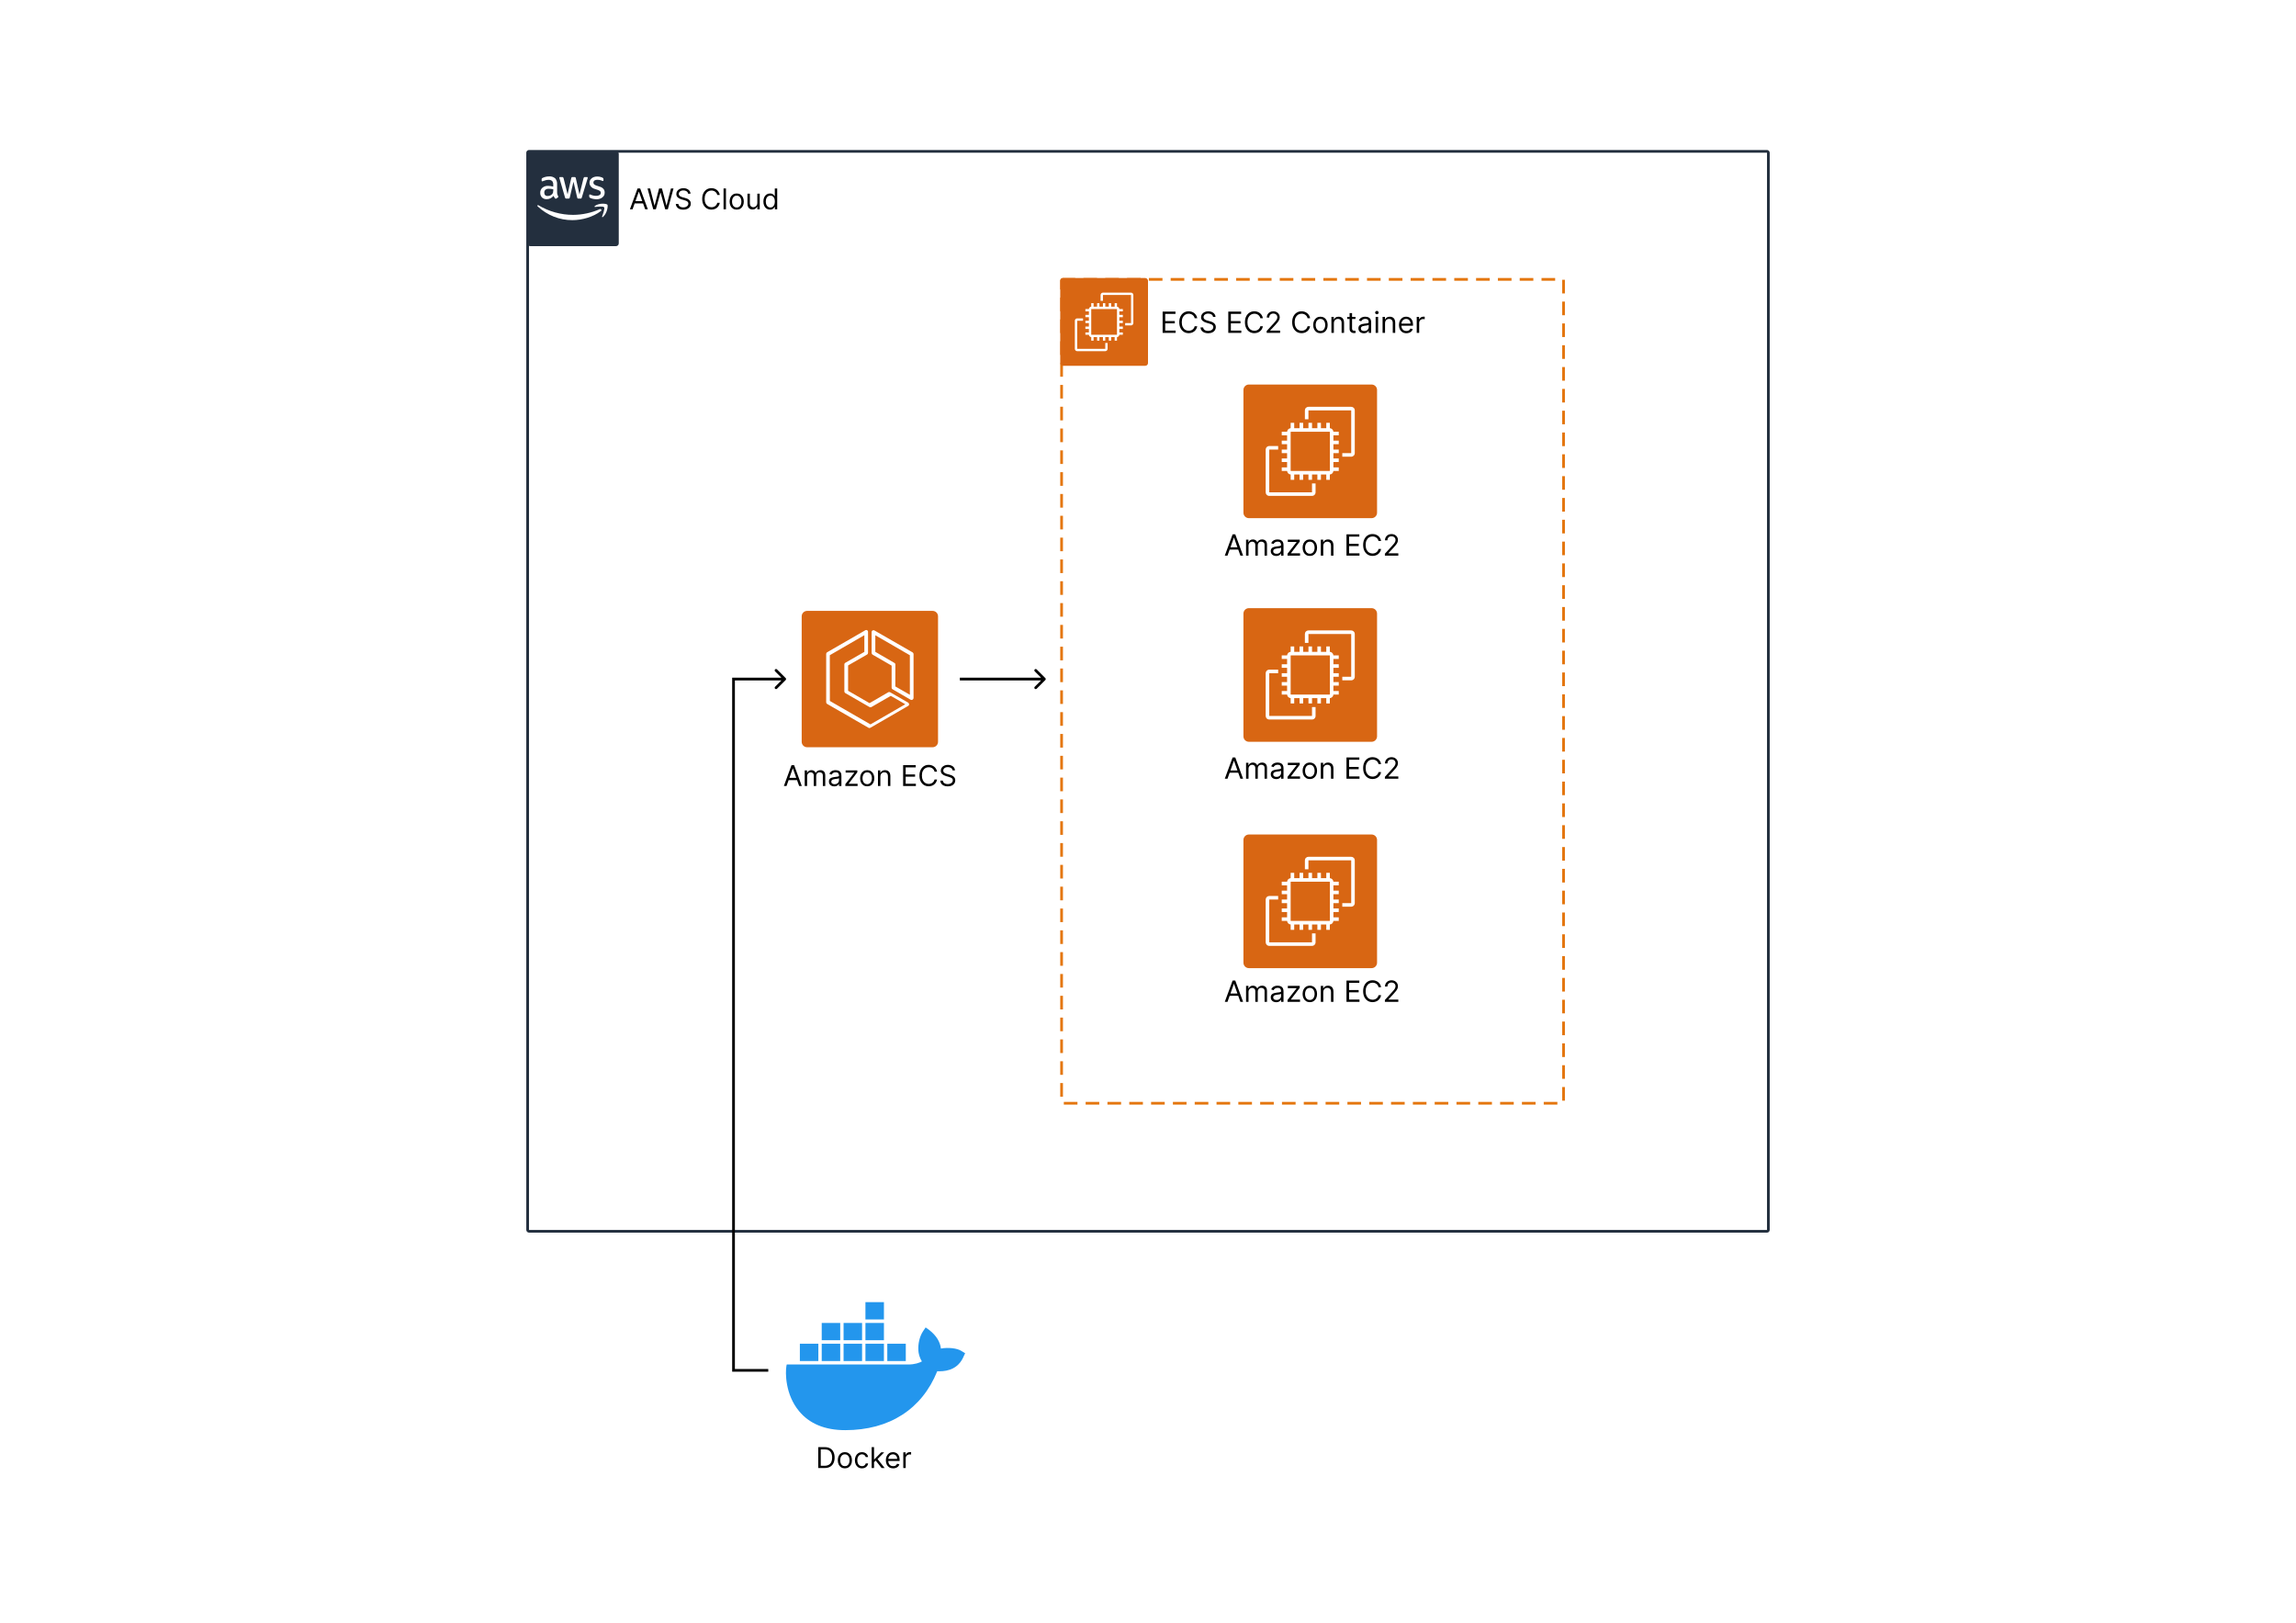<svg width="842" height="595" viewBox="0 0 842 595" fill="none" xmlns="http://www.w3.org/2000/svg">
<g clip-path="url(#clip0_16_101)">
<path d="M302.427 538.292H300.067V530.644H302.532C303.274 530.644 303.909 530.798 304.436 531.104C304.964 531.407 305.369 531.844 305.65 532.414C305.931 532.982 306.072 533.662 306.072 534.453C306.072 535.25 305.93 535.936 305.646 536.511C305.363 537.084 304.949 537.524 304.407 537.833C303.864 538.139 303.204 538.292 302.427 538.292ZM300.993 537.471H302.368C303 537.471 303.524 537.349 303.94 537.105C304.356 536.861 304.666 536.513 304.87 536.063C305.074 535.612 305.176 535.076 305.176 534.453C305.176 533.836 305.075 533.304 304.873 532.859C304.672 532.411 304.371 532.067 303.97 531.828C303.569 531.587 303.07 531.466 302.472 531.466H300.993V537.471Z" fill="black"/>
<path d="M309.836 538.412C309.318 538.412 308.864 538.288 308.473 538.042C308.085 537.796 307.781 537.451 307.562 537.008C307.345 536.564 307.237 536.047 307.237 535.454C307.237 534.857 307.345 534.335 307.562 533.89C307.781 533.444 308.085 533.098 308.473 532.851C308.864 532.605 309.318 532.482 309.836 532.482C310.354 532.482 310.807 532.605 311.196 532.851C311.586 533.098 311.89 533.444 312.107 533.89C312.326 534.335 312.435 534.857 312.435 535.454C312.435 536.047 312.326 536.564 312.107 537.008C311.89 537.451 311.586 537.796 311.196 538.042C310.807 538.288 310.354 538.412 309.836 538.412ZM309.836 537.62C310.23 537.62 310.553 537.519 310.807 537.318C311.061 537.116 311.249 536.851 311.371 536.522C311.493 536.194 311.554 535.838 311.554 535.454C311.554 535.071 311.493 534.714 311.371 534.382C311.249 534.051 311.061 533.784 310.807 533.58C310.553 533.375 310.23 533.273 309.836 533.273C309.443 533.273 309.119 533.375 308.865 533.58C308.611 533.784 308.423 534.051 308.301 534.382C308.179 534.714 308.118 535.071 308.118 535.454C308.118 535.838 308.179 536.194 308.301 536.522C308.423 536.851 308.611 537.116 308.865 537.318C309.119 537.519 309.443 537.62 309.836 537.62Z" fill="black"/>
<path d="M316.111 538.412C315.573 538.412 315.11 538.285 314.722 538.031C314.333 537.777 314.035 537.427 313.825 536.981C313.616 536.536 313.512 536.027 313.512 535.454C313.512 534.872 313.619 534.358 313.833 533.912C314.049 533.464 314.351 533.114 314.737 532.863C315.125 532.609 315.578 532.482 316.096 532.482C316.499 532.482 316.863 532.556 317.186 532.706C317.51 532.855 317.775 533.064 317.982 533.333C318.188 533.602 318.316 533.916 318.366 534.274H317.485C317.418 534.013 317.268 533.781 317.037 533.58C316.808 533.375 316.499 533.273 316.111 533.273C315.767 533.273 315.466 533.363 315.207 533.542C314.951 533.719 314.75 533.969 314.606 534.293C314.464 534.614 314.393 534.991 314.393 535.424C314.393 535.867 314.463 536.253 314.602 536.582C314.744 536.911 314.943 537.166 315.2 537.347C315.459 537.529 315.762 537.62 316.111 537.62C316.34 537.62 316.548 537.58 316.734 537.501C316.921 537.421 317.079 537.306 317.209 537.157C317.338 537.008 317.43 536.828 317.485 536.619H318.366C318.316 536.958 318.193 537.263 317.997 537.534C317.802 537.803 317.545 538.017 317.224 538.176C316.905 538.333 316.534 538.412 316.111 538.412Z" fill="black"/>
<path d="M320.476 536.201L320.461 535.111H320.64L323.15 532.556H324.24L321.567 535.26H321.492L320.476 536.201ZM319.655 538.292V530.644H320.536V538.292H319.655ZM323.299 538.292L321.059 535.454L321.686 534.842L324.42 538.292H323.299Z" fill="black"/>
<path d="M327.543 538.412C326.991 538.412 326.514 538.29 326.113 538.046C325.715 537.799 325.407 537.456 325.191 537.015C324.977 536.572 324.87 536.057 324.87 535.469C324.87 534.882 324.977 534.364 325.191 533.916C325.407 533.465 325.708 533.114 326.094 532.863C326.483 532.609 326.936 532.482 327.454 532.482C327.752 532.482 328.047 532.531 328.339 532.631C328.63 532.731 328.895 532.892 329.134 533.117C329.373 533.338 329.564 533.632 329.705 533.998C329.847 534.364 329.918 534.814 329.918 535.35V535.723H325.497V534.961H329.022C329.022 534.638 328.957 534.349 328.828 534.095C328.701 533.841 328.519 533.641 328.283 533.494C328.049 533.347 327.772 533.273 327.454 533.273C327.103 533.273 326.799 533.36 326.542 533.535C326.289 533.707 326.093 533.931 325.956 534.207C325.819 534.483 325.751 534.78 325.751 535.096V535.604C325.751 536.037 325.825 536.404 325.975 536.705C326.127 537.004 326.337 537.232 326.606 537.389C326.875 537.543 327.187 537.62 327.543 537.62C327.775 537.62 327.984 537.588 328.171 537.523C328.36 537.456 328.523 537.356 328.66 537.224C328.797 537.09 328.903 536.923 328.977 536.724L329.829 536.963C329.739 537.252 329.588 537.506 329.377 537.725C329.165 537.941 328.904 538.11 328.593 538.232C328.281 538.352 327.932 538.412 327.543 538.412Z" fill="black"/>
<path d="M331.259 538.292V532.556H332.11V533.423H332.17C332.275 533.139 332.464 532.909 332.738 532.732C333.011 532.555 333.32 532.467 333.664 532.467C333.728 532.467 333.809 532.468 333.906 532.47C334.004 532.473 334.077 532.477 334.127 532.482V533.378C334.097 533.37 334.028 533.359 333.921 533.344C333.817 533.327 333.706 533.318 333.589 533.318C333.31 533.318 333.061 533.377 332.842 533.494C332.626 533.608 332.454 533.768 332.327 533.972C332.202 534.173 332.14 534.404 332.14 534.663V538.292H331.259Z" fill="black"/>
<rect x="193.5" y="55.5" width="455" height="395.988" rx="0.5" stroke="#232F3E"/>
<rect x="193.385" y="55.385" width="33.529" height="34.871" rx="1" fill="#232F3E"/>
<path d="M225.909 89.21H194.391V56.431H225.909V89.21ZM195.732 87.815H224.568V57.826H195.732V87.815Z" fill="#232F3E"/>
<path d="M204.309 70.512C204.3 70.781 204.334 71.05 204.41 71.307C204.482 71.529 204.574 71.744 204.685 71.949C204.722 72.009 204.743 72.079 204.745 72.151C204.74 72.206 204.722 72.259 204.693 72.305C204.663 72.351 204.624 72.389 204.577 72.416L204.041 72.786C203.975 72.837 203.895 72.866 203.813 72.869C203.764 72.867 203.717 72.855 203.673 72.833C203.629 72.812 203.59 72.781 203.558 72.744C203.441 72.618 203.339 72.478 203.256 72.325C203.169 72.179 203.082 72.005 202.988 71.809C202.686 72.198 202.302 72.511 201.866 72.724C201.431 72.936 200.955 73.043 200.473 73.037C200.16 73.057 199.846 73.011 199.549 72.902C199.253 72.793 198.981 72.623 198.75 72.402C198.536 72.176 198.37 71.906 198.262 71.609C198.153 71.313 198.105 70.996 198.12 70.68C198.107 70.333 198.17 69.989 198.305 69.672C198.44 69.356 198.643 69.075 198.897 68.852C199.492 68.361 200.238 68.113 200.996 68.155C201.299 68.158 201.602 68.181 201.902 68.225C202.217 68.273 202.572 68.336 202.887 68.42V67.764C202.932 67.263 202.788 66.763 202.485 66.37C202.089 66.049 201.59 65.9 201.09 65.951C200.778 65.954 200.468 65.993 200.165 66.07C199.849 66.147 199.54 66.25 199.239 66.376C199.145 66.423 199.046 66.461 198.944 66.488C198.9 66.495 198.855 66.495 198.81 66.488C198.69 66.488 198.629 66.39 198.629 66.209V65.77C198.621 65.661 198.642 65.553 198.69 65.456C198.753 65.376 198.834 65.311 198.924 65.268C199.273 65.097 199.637 64.962 200.011 64.863C200.449 64.749 200.9 64.692 201.352 64.696C202.157 64.614 202.962 64.864 203.592 65.393C203.847 65.689 204.041 66.036 204.163 66.412C204.286 66.788 204.333 67.187 204.302 67.583L204.309 70.512ZM200.829 71.865C201.13 71.864 201.43 71.809 201.714 71.705C202.028 71.592 202.308 71.394 202.525 71.133C202.663 70.97 202.764 70.777 202.82 70.568C202.878 70.314 202.905 70.054 202.901 69.794V69.417C202.638 69.352 202.371 69.303 202.103 69.271C201.836 69.235 201.567 69.217 201.298 69.215C200.846 69.178 200.395 69.306 200.024 69.578C199.882 69.702 199.769 69.86 199.696 70.038C199.623 70.216 199.59 70.409 199.602 70.603C199.59 70.775 199.612 70.947 199.666 71.11C199.72 71.273 199.806 71.423 199.917 71.551C200.041 71.664 200.186 71.749 200.343 71.803C200.499 71.857 200.664 71.878 200.829 71.865V71.865ZM207.716 72.82C207.6 72.83 207.485 72.801 207.387 72.737C207.293 72.643 207.23 72.521 207.206 72.388L205.194 65.491C205.159 65.38 205.134 65.265 205.121 65.149C205.117 65.12 205.12 65.09 205.13 65.062C205.139 65.035 205.154 65.01 205.174 64.989C205.194 64.968 205.219 64.952 205.245 64.942C205.272 64.933 205.3 64.93 205.328 64.933H206.173C206.291 64.923 206.408 64.952 206.509 65.016C206.595 65.118 206.655 65.24 206.683 65.372L208.138 71.258L209.479 65.365C209.501 65.232 209.559 65.109 209.647 65.01C209.75 64.945 209.869 64.916 209.989 64.926H210.66C210.781 64.916 210.903 64.945 211.008 65.01C211.094 65.11 211.149 65.233 211.169 65.365L212.51 71.335L213.992 65.365C214.022 65.232 214.085 65.11 214.173 65.01C214.273 64.944 214.391 64.915 214.509 64.926H215.307C215.335 64.922 215.365 64.926 215.392 64.936C215.419 64.946 215.444 64.962 215.464 64.984C215.484 65.005 215.499 65.032 215.508 65.06C215.517 65.089 215.519 65.119 215.515 65.149C215.517 65.198 215.517 65.247 215.515 65.296L215.454 65.512L213.369 72.402C213.345 72.535 213.282 72.657 213.188 72.751C213.081 72.817 212.955 72.842 212.832 72.82H212.162C212.039 72.832 211.916 72.8 211.813 72.73C211.724 72.63 211.668 72.503 211.652 72.367L210.311 66.627L208.97 72.367C208.949 72.503 208.891 72.629 208.802 72.73C208.702 72.8 208.581 72.832 208.46 72.82H207.716ZM218.727 73.058C218.275 73.059 217.825 73.005 217.386 72.897C217.041 72.823 216.708 72.704 216.393 72.542C216.283 72.489 216.191 72.401 216.132 72.29C216.098 72.211 216.08 72.126 216.078 72.039V71.586C216.078 71.405 216.145 71.307 216.272 71.307C216.326 71.297 216.38 71.297 216.433 71.307L216.648 71.398C216.952 71.535 217.269 71.64 217.593 71.712C217.929 71.781 218.271 71.816 218.613 71.816C219.049 71.843 219.483 71.741 219.867 71.523C220.003 71.443 220.117 71.328 220.198 71.189C220.279 71.05 220.324 70.891 220.329 70.728C220.332 70.614 220.313 70.5 220.272 70.393C220.232 70.287 220.172 70.189 220.095 70.108C219.845 69.888 219.552 69.728 219.236 69.64L217.989 69.229C217.465 69.077 216.997 68.764 216.648 68.329C216.36 67.962 216.197 67.506 216.185 67.032C216.177 66.687 216.256 66.346 216.413 66.042C216.574 65.77 216.783 65.533 217.03 65.344C217.297 65.134 217.6 64.978 217.922 64.884C218.273 64.779 218.637 64.728 219.002 64.731C219.194 64.728 219.387 64.74 219.578 64.765C219.773 64.765 219.961 64.828 220.135 64.87C220.3 64.907 220.464 64.954 220.625 65.01C220.747 65.049 220.866 65.101 220.98 65.163C221.08 65.219 221.169 65.295 221.241 65.386C221.294 65.474 221.32 65.576 221.315 65.679V66.097C221.315 66.286 221.248 66.383 221.121 66.383C221.004 66.367 220.89 66.329 220.785 66.272C220.265 66.037 219.703 65.92 219.136 65.93C218.741 65.908 218.348 65.995 217.996 66.181C217.89 66.257 217.802 66.355 217.736 66.469C217.671 66.584 217.629 66.711 217.615 66.844C217.601 66.976 217.615 67.11 217.655 67.236C217.695 67.362 217.761 67.478 217.848 67.576C218.126 67.809 218.449 67.977 218.794 68.071L220.008 68.476C220.529 68.611 220.998 68.91 221.349 69.334C221.613 69.691 221.752 70.131 221.744 70.582C221.757 70.937 221.691 71.29 221.55 71.614C221.382 71.923 221.154 72.192 220.879 72.402C220.595 72.629 220.272 72.796 219.927 72.897C219.537 73.017 219.133 73.075 218.727 73.072V73.058Z" fill="white"/>
<path fill-rule="evenodd" clip-rule="evenodd" d="M220.343 77.403C217.526 79.572 213.436 80.722 209.909 80.722C205.204 80.746 200.661 78.942 197.167 75.666C196.906 75.415 197.167 75.08 197.456 75.269C201.336 77.576 205.727 78.79 210.197 78.79C213.541 78.767 216.848 78.056 219.927 76.698C220.41 76.51 220.812 77.047 220.343 77.403Z" fill="white"/>
<path fill-rule="evenodd" clip-rule="evenodd" d="M221.55 76.008C221.188 75.526 219.163 75.785 218.251 75.896C217.976 75.931 217.935 75.68 218.184 75.499C219.8 74.32 222.442 74.662 222.75 75.052C223.059 75.443 222.67 78.212 221.154 79.53C220.926 79.732 220.705 79.627 220.806 79.355C221.121 78.47 221.879 76.489 221.55 76.008Z" fill="white"/>
<path d="M231.971 76.752H231L233.808 69.105H234.764L237.572 76.752H236.601L234.316 70.314H234.256L231.971 76.752ZM232.329 73.765H236.243V74.586H232.329V73.765Z" fill="black"/>
<path d="M239.557 76.752L237.466 69.105H238.407L240.005 75.333H240.08L241.708 69.105H242.754L244.382 75.333H244.456L246.055 69.105H246.996L244.905 76.752H243.949L242.261 70.658H242.201L240.513 76.752H239.557Z" fill="black"/>
<path d="M252.332 71.016C252.287 70.638 252.106 70.344 251.787 70.135C251.468 69.926 251.077 69.822 250.614 69.822C250.276 69.822 249.979 69.876 249.726 69.986C249.474 70.095 249.277 70.246 249.136 70.438C248.996 70.629 248.926 70.847 248.926 71.091C248.926 71.295 248.975 71.471 249.072 71.618C249.172 71.762 249.299 71.883 249.453 71.98C249.607 72.075 249.769 72.153 249.938 72.215C250.108 72.275 250.263 72.323 250.405 72.361L251.182 72.57C251.381 72.622 251.603 72.694 251.847 72.787C252.093 72.879 252.328 73.004 252.552 73.164C252.779 73.32 252.966 73.522 253.113 73.769C253.259 74.015 253.333 74.318 253.333 74.676C253.333 75.089 253.225 75.463 253.008 75.796C252.794 76.13 252.48 76.395 252.067 76.592C251.656 76.788 251.157 76.887 250.569 76.887C250.022 76.887 249.548 76.798 249.147 76.622C248.748 76.445 248.435 76.198 248.206 75.882C247.979 75.566 247.851 75.199 247.821 74.781H248.777C248.802 75.069 248.899 75.308 249.068 75.498C249.24 75.684 249.457 75.824 249.718 75.916C249.982 76.005 250.266 76.05 250.569 76.05C250.923 76.05 251.24 75.993 251.522 75.879C251.803 75.761 252.026 75.6 252.19 75.393C252.354 75.184 252.437 74.94 252.437 74.661C252.437 74.407 252.366 74.201 252.224 74.041C252.082 73.882 251.895 73.752 251.664 73.653C251.432 73.553 251.182 73.466 250.913 73.391L249.972 73.123C249.375 72.951 248.902 72.706 248.553 72.387C248.204 72.068 248.03 71.651 248.03 71.136C248.03 70.708 248.146 70.334 248.377 70.016C248.611 69.695 248.925 69.446 249.318 69.269C249.714 69.09 250.156 69 250.644 69C251.137 69 251.575 69.088 251.959 69.265C252.342 69.439 252.646 69.678 252.87 69.982C253.096 70.286 253.216 70.631 253.228 71.016H252.332Z" fill="black"/>
<path d="M263.967 71.495H263.041C262.986 71.228 262.89 70.994 262.753 70.792C262.619 70.591 262.455 70.421 262.261 70.285C262.069 70.145 261.856 70.041 261.622 69.971C261.388 69.901 261.144 69.866 260.89 69.866C260.427 69.866 260.008 69.983 259.632 70.217C259.258 70.451 258.961 70.796 258.739 71.252C258.52 71.707 258.411 72.266 258.411 72.928C258.411 73.591 258.52 74.15 258.739 74.605C258.961 75.061 259.258 75.406 259.632 75.639C260.008 75.874 260.427 75.99 260.89 75.99C261.144 75.99 261.388 75.956 261.622 75.886C261.856 75.816 262.069 75.713 262.261 75.576C262.455 75.437 262.619 75.266 262.753 75.064C262.89 74.86 262.986 74.626 263.041 74.362H263.967C263.897 74.753 263.77 75.103 263.586 75.412C263.402 75.72 263.173 75.983 262.899 76.2C262.625 76.414 262.318 76.577 261.977 76.689C261.638 76.801 261.276 76.857 260.89 76.857C260.238 76.857 259.658 76.698 259.15 76.379C258.642 76.06 258.242 75.607 257.951 75.02C257.66 74.432 257.514 73.735 257.514 72.928C257.514 72.122 257.66 71.425 257.951 70.837C258.242 70.25 258.642 69.797 259.15 69.478C259.658 69.159 260.238 69 260.89 69C261.276 69 261.638 69.056 261.977 69.168C262.318 69.28 262.625 69.444 262.899 69.661C263.173 69.875 263.402 70.136 263.586 70.445C263.77 70.751 263.897 71.101 263.967 71.495Z" fill="black"/>
<path d="M266.225 69.105V76.752H265.344V69.105H266.225Z" fill="black"/>
<path d="M270.17 76.872C269.652 76.872 269.198 76.749 268.807 76.502C268.418 76.256 268.115 75.911 267.896 75.468C267.679 75.025 267.571 74.507 267.571 73.914C267.571 73.317 267.679 72.795 267.896 72.35C268.115 71.904 268.418 71.558 268.807 71.311C269.198 71.065 269.652 70.942 270.17 70.942C270.688 70.942 271.141 71.065 271.529 71.311C271.92 71.558 272.224 71.904 272.44 72.35C272.659 72.795 272.769 73.317 272.769 73.914C272.769 74.507 272.659 75.025 272.44 75.468C272.224 75.911 271.92 76.256 271.529 76.502C271.141 76.749 270.688 76.872 270.17 76.872ZM270.17 76.08C270.563 76.08 270.887 75.979 271.141 75.778C271.395 75.576 271.583 75.311 271.705 74.982C271.827 74.654 271.888 74.298 271.888 73.914C271.888 73.531 271.827 73.174 271.705 72.843C271.583 72.511 271.395 72.244 271.141 72.04C270.887 71.835 270.563 71.734 270.17 71.734C269.776 71.734 269.453 71.835 269.199 72.04C268.945 72.244 268.757 72.511 268.635 72.843C268.513 73.174 268.452 73.531 268.452 73.914C268.452 74.298 268.513 74.654 268.635 74.982C268.757 75.311 268.945 75.576 269.199 75.778C269.453 75.979 269.776 76.08 270.17 76.08Z" fill="black"/>
<path d="M277.729 74.407V71.016H278.61V76.752H277.729V75.781H277.669C277.535 76.073 277.326 76.32 277.042 76.525C276.758 76.726 276.399 76.827 275.966 76.827C275.608 76.827 275.289 76.749 275.01 76.592C274.731 76.432 274.512 76.193 274.353 75.875C274.194 75.554 274.114 75.149 274.114 74.661V71.016H274.995V74.601C274.995 75.02 275.112 75.353 275.346 75.602C275.583 75.851 275.884 75.976 276.25 75.976C276.469 75.976 276.692 75.92 276.919 75.808C277.148 75.695 277.339 75.524 277.494 75.292C277.65 75.061 277.729 74.766 277.729 74.407Z" fill="black"/>
<path d="M282.39 76.872C281.912 76.872 281.49 76.751 281.124 76.51C280.758 76.266 280.472 75.922 280.265 75.479C280.059 75.033 279.955 74.507 279.955 73.899C279.955 73.297 280.059 72.774 280.265 72.331C280.472 71.888 280.76 71.546 281.128 71.304C281.496 71.062 281.922 70.942 282.405 70.942C282.779 70.942 283.074 71.004 283.29 71.129C283.509 71.251 283.676 71.39 283.791 71.547C283.908 71.701 283.998 71.828 284.063 71.928H284.138V69.105H285.019V76.752H284.168V75.871H284.063C283.998 75.976 283.906 76.108 283.787 76.267C283.667 76.424 283.497 76.564 283.275 76.689C283.054 76.811 282.759 76.872 282.39 76.872ZM282.51 76.08C282.863 76.08 283.162 75.988 283.406 75.804C283.65 75.617 283.835 75.359 283.962 75.031C284.089 74.7 284.153 74.318 284.153 73.884C284.153 73.456 284.091 73.082 283.966 72.76C283.842 72.437 283.657 72.185 283.413 72.006C283.169 71.824 282.868 71.734 282.51 71.734C282.136 71.734 281.825 71.829 281.576 72.021C281.33 72.21 281.144 72.468 281.02 72.794C280.898 73.118 280.837 73.481 280.837 73.884C280.837 74.293 280.899 74.664 281.023 74.997C281.15 75.328 281.337 75.592 281.584 75.789C281.833 75.983 282.141 76.08 282.51 76.08Z" fill="black"/>
<g filter="url(#filter0_d_16_101)">
<path d="M352.585 495.383C351.105 494.367 347.713 493.986 345.062 494.494C344.754 491.953 343.336 489.73 340.869 487.761L339.451 486.744L338.464 488.205C337.231 490.111 336.615 492.779 336.8 495.32C336.861 496.209 337.17 497.797 338.094 499.194C337.231 499.703 335.443 500.338 333.1 500.338H288.52L288.397 500.846C287.965 503.387 287.965 511.327 293.021 517.425C296.844 522.061 302.517 524.412 309.978 524.412C326.132 524.412 338.094 516.726 343.706 502.815C345.925 502.878 350.673 502.815 353.078 498.051C353.14 497.924 353.263 497.67 353.694 496.717L353.941 496.209L352.585 495.383ZM324.159 477.471H317.377V483.823H324.159V477.471ZM324.159 485.093H317.377V491.445H324.159V485.093ZM316.143 485.093H309.361V491.445H316.143V485.093ZM308.128 485.093H301.345V491.445H308.128V485.093ZM300.112 492.715H293.329V499.067H300.112L300.112 492.715ZM308.128 492.715H301.345V499.067H308.128V492.715ZM316.143 492.715H309.361V499.067H316.143V492.715ZM324.159 492.715H317.377V499.067H324.159V492.715ZM332.175 492.715H325.392V499.067H332.175V492.715Z" fill="#2396ED"/>
</g>
<path d="M269 502.482H268.5V502.982H269V502.482ZM269 249V248.5H268.5V249H269ZM288.13 249.354C288.325 249.158 288.325 248.842 288.13 248.646L284.948 245.464C284.753 245.269 284.436 245.269 284.241 245.464C284.046 245.66 284.046 245.976 284.241 246.172L287.069 249L284.241 251.828C284.046 252.024 284.046 252.34 284.241 252.535C284.436 252.731 284.753 252.731 284.948 252.535L288.13 249.354ZM281.741 501.982H269V502.982H281.741V501.982ZM269.5 502.482L269.5 249H268.5L268.5 502.482H269.5ZM269 249.5H287.776V248.5H269V249.5Z" fill="black"/>
<rect x="389.312" y="102.441" width="184.082" height="302.106" rx="0.5" stroke="#E4760E" stroke-linecap="square" stroke-dasharray="4 4"/>
<g clip-path="url(#clip1_16_101)">
<path d="M421 101.941H388.812V134.129H421V101.941Z" fill="#D86613"/>
<path d="M414.773 119.323H412.627V118.464H414.773V108.164H404.472V110.31H403.614V108.164C403.614 107.937 403.705 107.718 403.866 107.557C404.027 107.396 404.245 107.306 404.472 107.306H414.773C415 107.306 415.219 107.396 415.38 107.557C415.541 107.718 415.631 107.937 415.631 108.164V118.464C415.631 118.692 415.541 118.91 415.38 119.071C415.219 119.232 415 119.323 414.773 119.323Z" fill="white"/>
<path d="M405.331 128.765H395.031C394.803 128.765 394.585 128.674 394.424 128.513C394.263 128.352 394.172 128.134 394.172 127.906V117.606C394.172 117.378 394.263 117.16 394.424 116.999C394.585 116.838 394.803 116.748 395.031 116.748H397.176V117.606H395.031V127.906H405.331V125.76H406.189V127.906C406.189 128.134 406.099 128.352 405.938 128.513C405.777 128.674 405.558 128.765 405.331 128.765Z" fill="white"/>
<path d="M411.773 114.173V113.314H410.485C410.468 113.093 410.371 112.884 410.214 112.727C410.057 112.57 409.849 112.474 409.627 112.456V111.168H408.768V112.456H407.481V111.168H406.623V112.456H405.335V111.168H404.477V112.456H403.189V111.168H402.331V112.456H401.043V111.168H400.185V112.456C399.963 112.474 399.755 112.57 399.598 112.727C399.44 112.884 399.344 113.093 399.327 113.314H398.039V114.173H399.327V115.46H398.039V116.319H399.327V117.606H398.039V118.464H399.327V119.752H398.039V120.61H399.327V121.898H398.039V122.756H399.327C399.344 122.978 399.44 123.186 399.598 123.343C399.755 123.501 399.963 123.597 400.185 123.615V124.902H401.043V123.615H402.331V124.902H403.189V123.615H404.477V124.902H405.335V123.615H406.623V124.902H407.481V123.615H408.768V124.902H409.627V123.615C409.849 123.597 410.057 123.501 410.214 123.343C410.371 123.186 410.468 122.978 410.485 122.756H411.773V121.898H410.485V120.61H411.773V119.752H410.485V118.464H411.773V117.606H410.485V116.319H411.773V115.46H410.485V114.173H411.773ZM409.627 122.679C409.627 122.699 409.619 122.719 409.604 122.734C409.59 122.748 409.57 122.756 409.55 122.756H400.262C400.242 122.756 400.222 122.748 400.208 122.734C400.193 122.719 400.185 122.699 400.185 122.679V113.392C400.185 113.371 400.193 113.351 400.208 113.337C400.222 113.322 400.242 113.314 400.262 113.314H409.55C409.57 113.314 409.59 113.322 409.604 113.337C409.619 113.351 409.627 113.371 409.627 113.392V122.679Z" fill="white"/>
</g>
<path d="M450.155 203.734H449.165L452.03 195.93H453.005L455.871 203.734H454.88L452.548 197.165H452.487L450.155 203.734ZM450.521 200.685H454.514V201.524H450.521V200.685Z" fill="black"/>
<path d="M456.964 203.734V197.881H457.833V198.796H457.909C458.031 198.483 458.228 198.241 458.5 198.068C458.771 197.893 459.098 197.805 459.479 197.805C459.865 197.805 460.186 197.893 460.443 198.068C460.702 198.241 460.904 198.483 461.049 198.796H461.11C461.26 198.493 461.484 198.253 461.784 198.075C462.084 197.895 462.443 197.805 462.862 197.805C463.386 197.805 463.814 197.969 464.146 198.296C464.479 198.622 464.645 199.128 464.645 199.817V203.734H463.746V199.817C463.746 199.385 463.628 199.076 463.392 198.891C463.156 198.705 462.878 198.613 462.558 198.613C462.146 198.613 461.827 198.737 461.601 198.986C461.375 199.232 461.262 199.545 461.262 199.923V203.734H460.348V199.725C460.348 199.392 460.24 199.124 460.024 198.921C459.808 198.716 459.53 198.613 459.189 198.613C458.956 198.613 458.737 198.675 458.534 198.799C458.333 198.924 458.171 199.097 458.046 199.318C457.924 199.536 457.863 199.789 457.863 200.076V203.734H456.964Z" fill="black"/>
<path d="M468.012 203.871C467.641 203.871 467.304 203.801 467.002 203.661C466.7 203.519 466.46 203.314 466.282 203.048C466.104 202.778 466.015 202.453 466.015 202.072C466.015 201.737 466.081 201.465 466.213 201.257C466.345 201.046 466.522 200.881 466.743 200.762C466.964 200.642 467.208 200.553 467.475 200.495C467.744 200.434 468.014 200.386 468.286 200.35C468.642 200.304 468.93 200.27 469.151 200.247C469.375 200.222 469.537 200.18 469.639 200.121C469.743 200.063 469.795 199.961 469.795 199.817V199.786C469.795 199.41 469.692 199.118 469.486 198.91C469.283 198.702 468.974 198.597 468.56 198.597C468.131 198.597 467.795 198.691 467.551 198.879C467.307 199.067 467.135 199.268 467.036 199.481L466.183 199.177C466.335 198.821 466.538 198.544 466.793 198.346C467.049 198.145 467.328 198.006 467.631 197.927C467.936 197.846 468.235 197.805 468.53 197.805C468.718 197.805 468.934 197.828 469.178 197.873C469.424 197.917 469.662 198.007 469.89 198.144C470.121 198.281 470.313 198.488 470.465 198.765C470.618 199.042 470.694 199.413 470.694 199.878V203.734H469.795V202.941H469.749C469.688 203.068 469.587 203.204 469.444 203.349C469.302 203.493 469.113 203.617 468.877 203.718C468.64 203.82 468.352 203.871 468.012 203.871ZM468.149 203.063C468.505 203.063 468.804 202.993 469.048 202.853C469.295 202.714 469.48 202.533 469.604 202.312C469.731 202.091 469.795 201.859 469.795 201.615V200.792C469.757 200.838 469.673 200.88 469.543 200.918C469.416 200.953 469.269 200.985 469.101 201.013C468.936 201.038 468.775 201.061 468.618 201.082C468.463 201.099 468.337 201.115 468.24 201.127C468.007 201.158 467.788 201.207 467.585 201.276C467.384 201.342 467.222 201.442 467.097 201.577C466.975 201.709 466.914 201.889 466.914 202.118C466.914 202.43 467.03 202.667 467.261 202.827C467.495 202.984 467.791 203.063 468.149 203.063Z" fill="black"/>
<path d="M472.168 203.734V203.048L475.49 198.78V198.719H472.274V197.881H476.648V198.597L473.417 202.834V202.895H476.755V203.734H472.168Z" fill="black"/>
<path d="M480.35 203.855C479.822 203.855 479.358 203.73 478.959 203.478C478.563 203.227 478.253 202.875 478.03 202.423C477.809 201.971 477.698 201.442 477.698 200.838C477.698 200.228 477.809 199.696 478.03 199.241C478.253 198.787 478.563 198.434 478.959 198.182C479.358 197.931 479.822 197.805 480.35 197.805C480.878 197.805 481.341 197.931 481.737 198.182C482.136 198.434 482.446 198.787 482.667 199.241C482.89 199.696 483.002 200.228 483.002 200.838C483.002 201.442 482.89 201.971 482.667 202.423C482.446 202.875 482.136 203.227 481.737 203.478C481.341 203.73 480.878 203.855 480.35 203.855ZM480.35 203.048C480.751 203.048 481.082 202.945 481.341 202.739C481.6 202.533 481.792 202.263 481.916 201.928C482.04 201.592 482.103 201.229 482.103 200.838C482.103 200.447 482.04 200.082 481.916 199.744C481.792 199.406 481.6 199.133 481.341 198.925C481.082 198.717 480.751 198.613 480.35 198.613C479.949 198.613 479.618 198.717 479.359 198.925C479.1 199.133 478.908 199.406 478.784 199.744C478.66 200.082 478.597 200.447 478.597 200.838C478.597 201.229 478.66 201.592 478.784 201.928C478.908 202.263 479.1 202.533 479.359 202.739C479.618 202.945 479.949 203.048 480.35 203.048Z" fill="black"/>
<path d="M485.274 200.213V203.734H484.374V197.881H485.243V198.796H485.319C485.457 198.498 485.665 198.26 485.944 198.079C486.224 197.896 486.584 197.805 487.026 197.805C487.423 197.805 487.769 197.886 488.067 198.049C488.364 198.209 488.595 198.453 488.76 198.78C488.925 199.105 489.008 199.517 489.008 200.015V203.734H488.108V200.076C488.108 199.616 487.989 199.258 487.75 199.001C487.512 198.742 487.184 198.613 486.767 198.613C486.48 198.613 486.224 198.675 485.998 198.799C485.774 198.924 485.598 199.105 485.468 199.344C485.338 199.583 485.274 199.873 485.274 200.213Z" fill="black"/>
<path d="M493.79 203.734V195.93H498.5V196.769H494.735V199.405H498.256V200.243H494.735V202.895H498.561V203.734H493.79Z" fill="black"/>
<path d="M506.482 198.369H505.537C505.481 198.097 505.383 197.858 505.244 197.653C505.107 197.447 504.939 197.274 504.741 197.134C504.545 196.992 504.328 196.885 504.089 196.814C503.85 196.743 503.602 196.708 503.342 196.708C502.87 196.708 502.442 196.827 502.058 197.066C501.677 197.305 501.374 197.656 501.148 198.121C500.924 198.586 500.812 199.156 500.812 199.832C500.812 200.508 500.924 201.078 501.148 201.543C501.374 202.008 501.677 202.359 502.058 202.598C502.442 202.837 502.87 202.956 503.342 202.956C503.602 202.956 503.85 202.921 504.089 202.85C504.328 202.778 504.545 202.673 504.741 202.533C504.939 202.391 505.107 202.217 505.244 202.011C505.383 201.803 505.481 201.564 505.537 201.295H506.482C506.411 201.694 506.281 202.051 506.093 202.366C505.905 202.681 505.672 202.949 505.392 203.17C505.113 203.388 504.799 203.554 504.451 203.669C504.106 203.783 503.736 203.84 503.342 203.84C502.677 203.84 502.085 203.678 501.567 203.353C501.049 203.027 500.641 202.565 500.344 201.966C500.047 201.366 499.898 200.655 499.898 199.832C499.898 199.009 500.047 198.298 500.344 197.698C500.641 197.099 501.049 196.636 501.567 196.311C502.085 195.986 502.677 195.824 503.342 195.824C503.736 195.824 504.106 195.881 504.451 195.995C504.799 196.109 505.113 196.277 505.392 196.498C505.672 196.716 505.905 196.983 506.093 197.298C506.281 197.611 506.411 197.967 506.482 198.369Z" fill="black"/>
<path d="M507.872 203.734V203.048L510.447 200.228C510.75 199.898 510.999 199.611 511.194 199.367C511.39 199.121 511.535 198.89 511.629 198.674C511.725 198.455 511.773 198.227 511.773 197.988C511.773 197.713 511.707 197.476 511.575 197.275C511.446 197.075 511.268 196.92 511.042 196.81C510.816 196.701 510.562 196.647 510.28 196.647C509.98 196.647 509.718 196.709 509.495 196.833C509.274 196.955 509.102 197.127 508.981 197.348C508.861 197.569 508.801 197.828 508.801 198.125H507.902C507.902 197.668 508.008 197.266 508.218 196.921C508.429 196.575 508.716 196.306 509.08 196.113C509.445 195.92 509.856 195.824 510.31 195.824C510.767 195.824 511.173 195.92 511.526 196.113C511.879 196.306 512.156 196.567 512.356 196.894C512.557 197.222 512.657 197.586 512.657 197.988C512.657 198.275 512.605 198.556 512.501 198.83C512.399 199.102 512.222 199.405 511.968 199.74C511.716 200.073 511.367 200.48 510.92 200.96L509.167 202.834V202.895H512.794V203.734H507.872Z" fill="black"/>
<path d="M450.155 285.545H449.165L452.03 277.742H453.005L455.871 285.545H454.88L452.548 278.977H452.487L450.155 285.545ZM450.521 282.497H454.514V283.335H450.521V282.497Z" fill="black"/>
<path d="M456.964 285.545V279.693H457.833V280.607H457.909C458.031 280.295 458.228 280.052 458.5 279.88C458.771 279.704 459.098 279.617 459.479 279.617C459.865 279.617 460.186 279.704 460.443 279.88C460.702 280.052 460.904 280.295 461.049 280.607H461.11C461.26 280.305 461.484 280.065 461.784 279.887C462.084 279.707 462.443 279.617 462.862 279.617C463.386 279.617 463.814 279.781 464.146 280.108C464.479 280.433 464.645 280.94 464.645 281.628V285.545H463.746V281.628C463.746 281.197 463.628 280.888 463.392 280.703C463.156 280.517 462.878 280.424 462.558 280.424C462.146 280.424 461.827 280.549 461.601 280.798C461.375 281.044 461.262 281.357 461.262 281.735V285.545H460.348V281.537C460.348 281.204 460.24 280.936 460.024 280.733C459.808 280.527 459.53 280.424 459.189 280.424C458.956 280.424 458.737 280.487 458.534 280.611C458.333 280.736 458.171 280.908 458.046 281.129C457.924 281.348 457.863 281.6 457.863 281.888V285.545H456.964Z" fill="black"/>
<path d="M468.012 285.682C467.641 285.682 467.304 285.613 467.002 285.473C466.7 285.331 466.46 285.126 466.282 284.859C466.104 284.59 466.015 284.265 466.015 283.884C466.015 283.549 466.081 283.277 466.213 283.069C466.345 282.858 466.522 282.693 466.743 282.573C466.964 282.454 467.208 282.365 467.475 282.307C467.744 282.246 468.014 282.197 468.286 282.162C468.642 282.116 468.93 282.082 469.151 282.059C469.375 282.034 469.537 281.992 469.639 281.933C469.743 281.875 469.795 281.773 469.795 281.628V281.598C469.795 281.222 469.692 280.93 469.486 280.722C469.283 280.513 468.974 280.409 468.56 280.409C468.131 280.409 467.795 280.503 467.551 280.691C467.307 280.879 467.135 281.08 467.036 281.293L466.183 280.988C466.335 280.633 466.538 280.356 466.793 280.158C467.049 279.957 467.328 279.817 467.631 279.739C467.936 279.657 468.235 279.617 468.53 279.617C468.718 279.617 468.934 279.64 469.178 279.685C469.424 279.728 469.662 279.819 469.89 279.956C470.121 280.093 470.313 280.3 470.465 280.577C470.618 280.854 470.694 281.225 470.694 281.689V285.545H469.795V284.753H469.749C469.688 284.88 469.587 285.016 469.444 285.16C469.302 285.305 469.113 285.428 468.877 285.53C468.64 285.632 468.352 285.682 468.012 285.682ZM468.149 284.875C468.505 284.875 468.804 284.805 469.048 284.665C469.295 284.525 469.48 284.345 469.604 284.124C469.731 283.903 469.795 283.671 469.795 283.427V282.604C469.757 282.65 469.673 282.691 469.543 282.73C469.416 282.765 469.269 282.797 469.101 282.825C468.936 282.85 468.775 282.873 468.618 282.893C468.463 282.911 468.337 282.926 468.24 282.939C468.007 282.97 467.788 283.019 467.585 283.088C467.384 283.154 467.222 283.254 467.097 283.389C466.975 283.521 466.914 283.701 466.914 283.93C466.914 284.242 467.03 284.478 467.261 284.638C467.495 284.796 467.791 284.875 468.149 284.875Z" fill="black"/>
<path d="M472.168 285.545V284.859L475.49 280.592V280.531H472.274V279.693H476.648V280.409L473.417 284.646V284.707H476.755V285.545H472.168Z" fill="black"/>
<path d="M480.35 285.667C479.822 285.667 479.358 285.541 478.959 285.29C478.563 285.039 478.253 284.687 478.03 284.235C477.809 283.782 477.698 283.254 477.698 282.65C477.698 282.04 477.809 281.508 478.03 281.053C478.253 280.598 478.563 280.245 478.959 279.994C479.358 279.742 479.822 279.617 480.35 279.617C480.878 279.617 481.341 279.742 481.737 279.994C482.136 280.245 482.446 280.598 482.667 281.053C482.89 281.508 483.002 282.04 483.002 282.65C483.002 283.254 482.89 283.782 482.667 284.235C482.446 284.687 482.136 285.039 481.737 285.29C481.341 285.541 480.878 285.667 480.35 285.667ZM480.35 284.859C480.751 284.859 481.082 284.757 481.341 284.551C481.6 284.345 481.792 284.075 481.916 283.739C482.04 283.404 482.103 283.041 482.103 282.65C482.103 282.258 482.04 281.894 481.916 281.556C481.792 281.218 481.6 280.945 481.341 280.737C481.082 280.529 480.751 280.424 480.35 280.424C479.949 280.424 479.618 280.529 479.359 280.737C479.1 280.945 478.908 281.218 478.784 281.556C478.66 281.894 478.597 282.258 478.597 282.65C478.597 283.041 478.66 283.404 478.784 283.739C478.908 284.075 479.1 284.345 479.359 284.551C479.618 284.757 479.949 284.859 480.35 284.859Z" fill="black"/>
<path d="M485.274 282.025V285.545H484.374V279.693H485.243V280.607H485.319C485.457 280.31 485.665 280.071 485.944 279.891C486.224 279.708 486.584 279.617 487.026 279.617C487.423 279.617 487.769 279.698 488.067 279.861C488.364 280.021 488.595 280.264 488.76 280.592C488.925 280.917 489.008 281.329 489.008 281.827V285.545H488.108V281.888C488.108 281.428 487.989 281.07 487.75 280.813C487.512 280.554 487.184 280.424 486.767 280.424C486.48 280.424 486.224 280.487 485.998 280.611C485.774 280.736 485.598 280.917 485.468 281.156C485.338 281.395 485.274 281.684 485.274 282.025Z" fill="black"/>
<path d="M493.79 285.545V277.742H498.5V278.58H494.735V281.217H498.256V282.055H494.735V284.707H498.561V285.545H493.79Z" fill="black"/>
<path d="M506.482 280.181H505.537C505.481 279.909 505.383 279.67 505.244 279.464C505.107 279.259 504.939 279.086 504.741 278.946C504.545 278.804 504.328 278.697 504.089 278.626C503.85 278.555 503.602 278.519 503.342 278.519C502.87 278.519 502.442 278.639 502.058 278.877C501.677 279.116 501.374 279.468 501.148 279.933C500.924 280.398 500.812 280.968 500.812 281.644C500.812 282.319 500.924 282.89 501.148 283.354C501.374 283.819 501.677 284.171 502.058 284.41C502.442 284.649 502.87 284.768 503.342 284.768C503.602 284.768 503.85 284.732 504.089 284.661C504.328 284.59 504.545 284.485 504.741 284.345C504.939 284.203 505.107 284.029 505.244 283.823C505.383 283.615 505.481 283.376 505.537 283.107H506.482C506.411 283.506 506.281 283.862 506.093 284.177C505.905 284.492 505.672 284.76 505.392 284.981C505.113 285.2 504.799 285.366 504.451 285.481C504.106 285.595 503.736 285.652 503.342 285.652C502.677 285.652 502.085 285.489 501.567 285.164C501.049 284.839 500.641 284.377 500.344 283.777C500.047 283.178 499.898 282.467 499.898 281.644C499.898 280.821 500.047 280.109 500.344 279.51C500.641 278.911 501.049 278.448 501.567 278.123C502.085 277.798 502.677 277.635 503.342 277.635C503.736 277.635 504.106 277.693 504.451 277.807C504.799 277.921 505.113 278.089 505.392 278.31C505.672 278.528 505.905 278.795 506.093 279.11C506.281 279.422 506.411 279.779 506.482 280.181Z" fill="black"/>
<path d="M507.872 285.545V284.859L510.447 282.04C510.75 281.71 510.999 281.423 511.194 281.179C511.39 280.932 511.535 280.701 511.629 280.485C511.725 280.267 511.773 280.038 511.773 279.8C511.773 279.525 511.707 279.288 511.575 279.087C511.446 278.886 511.268 278.731 511.042 278.622C510.816 278.513 510.562 278.458 510.28 278.458C509.98 278.458 509.718 278.521 509.495 278.645C509.274 278.767 509.102 278.938 508.981 279.159C508.861 279.38 508.801 279.64 508.801 279.937H507.902C507.902 279.48 508.008 279.078 508.218 278.733C508.429 278.387 508.716 278.118 509.08 277.925C509.445 277.732 509.856 277.635 510.31 277.635C510.767 277.635 511.173 277.732 511.526 277.925C511.879 278.118 512.156 278.378 512.356 278.706C512.557 279.034 512.657 279.398 512.657 279.8C512.657 280.087 512.605 280.367 512.501 280.642C512.399 280.913 512.222 281.217 511.968 281.552C511.716 281.885 511.367 282.291 510.92 282.771L509.167 284.646V284.707H512.794V285.545H507.872Z" fill="black"/>
<path d="M450.155 367.357H449.165L452.03 359.554H453.005L455.871 367.357H454.88L452.548 360.788H452.487L450.155 367.357ZM450.521 364.309H454.514V365.147H450.521V364.309Z" fill="black"/>
<path d="M456.964 367.357V361.505H457.833V362.419H457.909C458.031 362.107 458.228 361.864 458.5 361.691C458.771 361.516 459.098 361.428 459.479 361.428C459.865 361.428 460.186 361.516 460.443 361.691C460.702 361.864 460.904 362.107 461.049 362.419H461.11C461.26 362.117 461.484 361.877 461.784 361.699C462.084 361.519 462.443 361.428 462.862 361.428C463.386 361.428 463.814 361.592 464.146 361.92C464.479 362.245 464.645 362.752 464.645 363.44V367.357H463.746V363.44C463.746 363.008 463.628 362.7 463.392 362.514C463.156 362.329 462.878 362.236 462.558 362.236C462.146 362.236 461.827 362.361 461.601 362.61C461.375 362.856 461.262 363.168 461.262 363.547V367.357H460.348V363.349C460.348 363.016 460.24 362.748 460.024 362.545C459.808 362.339 459.53 362.236 459.189 362.236C458.956 362.236 458.737 362.298 458.534 362.423C458.333 362.547 458.171 362.72 458.046 362.941C457.924 363.16 457.863 363.412 457.863 363.699V367.357H456.964Z" fill="black"/>
<path d="M468.012 367.494C467.641 367.494 467.304 367.424 467.002 367.285C466.7 367.142 466.46 366.938 466.282 366.671C466.104 366.402 466.015 366.077 466.015 365.696C466.015 365.361 466.081 365.089 466.213 364.88C466.345 364.67 466.522 364.505 466.743 364.385C466.964 364.266 467.208 364.177 467.475 364.118C467.744 364.057 468.014 364.009 468.286 363.974C468.642 363.928 468.93 363.894 469.151 363.871C469.375 363.845 469.537 363.803 469.639 363.745C469.743 363.687 469.795 363.585 469.795 363.44V363.41C469.795 363.034 469.692 362.742 469.486 362.533C469.283 362.325 468.974 362.221 468.56 362.221C468.131 362.221 467.795 362.315 467.551 362.503C467.307 362.691 467.135 362.892 467.036 363.105L466.183 362.8C466.335 362.444 466.538 362.168 466.793 361.969C467.049 361.769 467.328 361.629 467.631 361.55C467.936 361.469 468.235 361.428 468.53 361.428C468.718 361.428 468.934 361.451 469.178 361.497C469.424 361.54 469.662 361.63 469.89 361.768C470.121 361.905 470.313 362.112 470.465 362.389C470.618 362.665 470.694 363.036 470.694 363.501V367.357H469.795V366.565H469.749C469.688 366.692 469.587 366.827 469.444 366.972C469.302 367.117 469.113 367.24 468.877 367.342C468.64 367.443 468.352 367.494 468.012 367.494ZM468.149 366.686C468.505 366.686 468.804 366.617 469.048 366.477C469.295 366.337 469.48 366.157 469.604 365.936C469.731 365.715 469.795 365.482 469.795 365.239V364.416C469.757 364.461 469.673 364.503 469.543 364.541C469.416 364.577 469.269 364.609 469.101 364.637C468.936 364.662 468.775 364.685 468.618 364.705C468.463 364.723 468.337 364.738 468.24 364.751C468.007 364.781 467.788 364.831 467.585 364.899C467.384 364.966 467.222 365.066 467.097 365.2C466.975 365.333 466.914 365.513 466.914 365.742C466.914 366.054 467.03 366.29 467.261 366.45C467.495 366.608 467.791 366.686 468.149 366.686Z" fill="black"/>
<path d="M472.168 367.357V366.671L475.49 362.404V362.343H472.274V361.505H476.648V362.221L473.417 366.458V366.519H476.755V367.357H472.168Z" fill="black"/>
<path d="M480.35 367.479C479.822 367.479 479.358 367.353 478.959 367.102C478.563 366.85 478.253 366.498 478.03 366.046C477.809 365.594 477.698 365.066 477.698 364.461C477.698 363.852 477.809 363.32 478.03 362.865C478.253 362.41 478.563 362.057 478.959 361.806C479.358 361.554 479.822 361.428 480.35 361.428C480.878 361.428 481.341 361.554 481.737 361.806C482.136 362.057 482.446 362.41 482.667 362.865C482.89 363.32 483.002 363.852 483.002 364.461C483.002 365.066 482.89 365.594 482.667 366.046C482.446 366.498 482.136 366.85 481.737 367.102C481.341 367.353 480.878 367.479 480.35 367.479ZM480.35 366.671C480.751 366.671 481.082 366.568 481.341 366.363C481.6 366.157 481.792 365.886 481.916 365.551C482.04 365.216 482.103 364.852 482.103 364.461C482.103 364.07 482.04 363.706 481.916 363.368C481.792 363.03 481.6 362.757 481.341 362.549C481.082 362.34 480.751 362.236 480.35 362.236C479.949 362.236 479.618 362.34 479.359 362.549C479.1 362.757 478.908 363.03 478.784 363.368C478.66 363.706 478.597 364.07 478.597 364.461C478.597 364.852 478.66 365.216 478.784 365.551C478.908 365.886 479.1 366.157 479.359 366.363C479.618 366.568 479.949 366.671 480.35 366.671Z" fill="black"/>
<path d="M485.274 363.836V367.357H484.374V361.505H485.243V362.419H485.319C485.457 362.122 485.665 361.883 485.944 361.703C486.224 361.52 486.584 361.428 487.026 361.428C487.423 361.428 487.769 361.51 488.067 361.672C488.364 361.832 488.595 362.076 488.76 362.404C488.925 362.729 489.008 363.14 489.008 363.638V367.357H488.108V363.699C488.108 363.24 487.989 362.881 487.75 362.625C487.512 362.366 487.184 362.236 486.767 362.236C486.48 362.236 486.224 362.298 485.998 362.423C485.774 362.547 485.598 362.729 485.468 362.968C485.338 363.207 485.274 363.496 485.274 363.836Z" fill="black"/>
<path d="M493.79 367.357V359.554H498.5V360.392H494.735V363.029H498.256V363.867H494.735V366.519H498.561V367.357H493.79Z" fill="black"/>
<path d="M506.482 361.992H505.537C505.481 361.721 505.383 361.482 505.244 361.276C505.107 361.07 504.939 360.898 504.741 360.758C504.545 360.616 504.328 360.509 504.089 360.438C503.85 360.367 503.602 360.331 503.342 360.331C502.87 360.331 502.442 360.45 502.058 360.689C501.677 360.928 501.374 361.28 501.148 361.745C500.924 362.21 500.812 362.78 500.812 363.455C500.812 364.131 500.924 364.701 501.148 365.166C501.374 365.631 501.677 365.983 502.058 366.222C502.442 366.46 502.87 366.58 503.342 366.58C503.602 366.58 503.85 366.544 504.089 366.473C504.328 366.402 504.545 366.297 504.741 366.157C504.939 366.015 505.107 365.841 505.244 365.635C505.383 365.427 505.481 365.188 505.537 364.919H506.482C506.411 365.317 506.281 365.674 506.093 365.989C505.905 366.304 505.672 366.572 505.392 366.793C505.113 367.012 504.799 367.178 504.451 367.292C504.106 367.407 503.736 367.464 503.342 367.464C502.677 367.464 502.085 367.301 501.567 366.976C501.049 366.651 500.641 366.189 500.344 365.589C500.047 364.99 499.898 364.278 499.898 363.455C499.898 362.632 500.047 361.921 500.344 361.322C500.641 360.722 501.049 360.26 501.567 359.935C502.085 359.61 502.677 359.447 503.342 359.447C503.736 359.447 504.106 359.504 504.451 359.619C504.799 359.733 505.113 359.901 505.392 360.122C505.672 360.34 505.905 360.607 506.093 360.922C506.281 361.234 506.411 361.591 506.482 361.992Z" fill="black"/>
<path d="M507.872 367.357V366.671L510.447 363.852C510.75 363.521 510.999 363.234 511.194 362.991C511.39 362.744 511.535 362.513 511.629 362.297C511.725 362.079 511.773 361.85 511.773 361.611C511.773 361.337 511.707 361.099 511.575 360.899C511.446 360.698 511.268 360.543 511.042 360.434C510.816 360.325 510.562 360.27 510.28 360.27C509.98 360.27 509.718 360.332 509.495 360.457C509.274 360.579 509.102 360.75 508.981 360.971C508.861 361.192 508.801 361.451 508.801 361.748H507.902C507.902 361.291 508.008 360.89 508.218 360.544C508.429 360.199 508.716 359.93 509.08 359.737C509.445 359.544 509.856 359.447 510.31 359.447C510.767 359.447 511.173 359.544 511.526 359.737C511.879 359.93 512.156 360.19 512.356 360.518C512.557 360.845 512.657 361.21 512.657 361.611C512.657 361.898 512.605 362.179 512.501 362.453C512.399 362.725 512.222 363.029 511.968 363.364C511.716 363.697 511.367 364.103 510.92 364.583L509.167 366.458V366.519H512.794V367.357H507.872Z" fill="black"/>
<path d="M426.365 122.059V114.256H431.074V115.094H427.31V117.73H430.83V118.569H427.31V121.221H431.135V122.059H426.365Z" fill="black"/>
<path d="M439.056 116.694H438.111C438.056 116.422 437.958 116.184 437.818 115.978C437.681 115.772 437.513 115.599 437.315 115.46C437.12 115.317 436.902 115.211 436.664 115.14C436.425 115.068 436.176 115.033 435.917 115.033C435.444 115.033 435.016 115.152 434.633 115.391C434.252 115.63 433.948 115.982 433.722 116.446C433.499 116.911 433.387 117.482 433.387 118.157C433.387 118.833 433.499 119.403 433.722 119.868C433.948 120.333 434.252 120.685 434.633 120.923C435.016 121.162 435.444 121.282 435.917 121.282C436.176 121.282 436.425 121.246 436.664 121.175C436.902 121.104 437.12 120.998 437.315 120.859C437.513 120.716 437.681 120.542 437.818 120.337C437.958 120.128 438.056 119.89 438.111 119.62H439.056C438.985 120.019 438.856 120.376 438.668 120.691C438.48 121.006 438.246 121.274 437.967 121.495C437.687 121.713 437.374 121.88 437.026 121.994C436.68 122.108 436.311 122.165 435.917 122.165C435.251 122.165 434.659 122.003 434.141 121.678C433.623 121.353 433.215 120.89 432.918 120.291C432.621 119.691 432.472 118.98 432.472 118.157C432.472 117.334 432.621 116.623 432.918 116.023C433.215 115.424 433.623 114.962 434.141 114.637C434.659 114.311 435.251 114.149 435.917 114.149C436.311 114.149 436.68 114.206 437.026 114.32C437.374 114.435 437.687 114.602 437.967 114.823C438.246 115.042 438.48 115.308 438.668 115.623C438.856 115.936 438.985 116.293 439.056 116.694Z" fill="black"/>
<path d="M444.851 116.206C444.805 115.82 444.62 115.521 444.294 115.307C443.969 115.094 443.57 114.987 443.098 114.987C442.753 114.987 442.45 115.043 442.191 115.155C441.935 115.267 441.734 115.42 441.589 115.616C441.447 115.811 441.376 116.034 441.376 116.283C441.376 116.491 441.425 116.67 441.524 116.82C441.626 116.967 441.756 117.09 441.913 117.189C442.071 117.286 442.236 117.366 442.408 117.429C442.581 117.49 442.74 117.54 442.885 117.578L443.677 117.791C443.88 117.845 444.106 117.918 444.355 118.012C444.607 118.106 444.847 118.235 445.075 118.397C445.307 118.557 445.497 118.763 445.647 119.014C445.797 119.266 445.872 119.575 445.872 119.94C445.872 120.362 445.761 120.743 445.54 121.083C445.322 121.424 445.002 121.694 444.58 121.895C444.161 122.096 443.652 122.196 443.052 122.196C442.493 122.196 442.01 122.106 441.601 121.925C441.194 121.745 440.874 121.494 440.64 121.171C440.409 120.848 440.278 120.474 440.248 120.047H441.223C441.249 120.342 441.348 120.586 441.521 120.779C441.696 120.969 441.917 121.111 442.184 121.205C442.453 121.297 442.742 121.342 443.052 121.342C443.413 121.342 443.737 121.284 444.024 121.167C444.311 121.048 444.538 120.883 444.706 120.672C444.874 120.459 444.957 120.21 444.957 119.925C444.957 119.666 444.885 119.455 444.74 119.293C444.595 119.13 444.405 118.998 444.169 118.896C443.932 118.795 443.677 118.706 443.403 118.63L442.443 118.355C441.833 118.18 441.35 117.93 440.995 117.605C440.639 117.28 440.461 116.854 440.461 116.328C440.461 115.891 440.58 115.51 440.816 115.185C441.055 114.858 441.375 114.604 441.776 114.423C442.18 114.24 442.631 114.149 443.128 114.149C443.631 114.149 444.078 114.239 444.47 114.419C444.861 114.597 445.171 114.841 445.399 115.151C445.631 115.461 445.752 115.813 445.765 116.206H444.851Z" fill="black"/>
<path d="M450.443 122.059V114.256H455.152V115.094H451.388V117.73H454.909V118.569H451.388V121.221H455.213V122.059H450.443Z" fill="black"/>
<path d="M463.135 116.694H462.19C462.134 116.422 462.036 116.184 461.896 115.978C461.759 115.772 461.592 115.599 461.393 115.46C461.198 115.317 460.981 115.211 460.742 115.14C460.503 115.068 460.254 115.033 459.995 115.033C459.523 115.033 459.095 115.152 458.711 115.391C458.33 115.63 458.027 115.982 457.8 116.446C457.577 116.911 457.465 117.482 457.465 118.157C457.465 118.833 457.577 119.403 457.8 119.868C458.027 120.333 458.33 120.685 458.711 120.923C459.095 121.162 459.523 121.282 459.995 121.282C460.254 121.282 460.503 121.246 460.742 121.175C460.981 121.104 461.198 120.998 461.393 120.859C461.592 120.716 461.759 120.542 461.896 120.337C462.036 120.128 462.134 119.89 462.19 119.62H463.135C463.064 120.019 462.934 120.376 462.746 120.691C462.558 121.006 462.324 121.274 462.045 121.495C461.766 121.713 461.452 121.88 461.104 121.994C460.758 122.108 460.389 122.165 459.995 122.165C459.33 122.165 458.738 122.003 458.22 121.678C457.701 121.353 457.294 120.89 456.997 120.291C456.699 119.691 456.551 118.98 456.551 118.157C456.551 117.334 456.699 116.623 456.997 116.023C457.294 115.424 457.701 114.962 458.22 114.637C458.738 114.311 459.33 114.149 459.995 114.149C460.389 114.149 460.758 114.206 461.104 114.32C461.452 114.435 461.766 114.602 462.045 114.823C462.324 115.042 462.558 115.308 462.746 115.623C462.934 115.936 463.064 116.293 463.135 116.694Z" fill="black"/>
<path d="M464.524 122.059V121.373L467.1 118.553C467.402 118.223 467.651 117.936 467.847 117.692C468.043 117.446 468.187 117.215 468.281 116.999C468.378 116.78 468.426 116.552 468.426 116.313C468.426 116.039 468.36 115.801 468.228 115.601C468.098 115.4 467.921 115.245 467.695 115.136C467.468 115.026 467.214 114.972 466.932 114.972C466.633 114.972 466.371 115.034 466.148 115.159C465.927 115.281 465.755 115.452 465.633 115.673C465.514 115.894 465.454 116.153 465.454 116.45H464.555C464.555 115.993 464.66 115.592 464.871 115.246C465.082 114.901 465.369 114.632 465.732 114.438C466.098 114.245 466.508 114.149 466.963 114.149C467.42 114.149 467.825 114.245 468.178 114.438C468.531 114.632 468.808 114.892 469.009 115.22C469.21 115.547 469.31 115.912 469.31 116.313C469.31 116.6 469.258 116.881 469.154 117.155C469.052 117.427 468.874 117.73 468.62 118.066C468.369 118.398 468.02 118.805 467.573 119.285L465.82 121.16V121.221H469.447V122.059H464.524Z" fill="black"/>
<path d="M480.455 116.694H479.51C479.454 116.422 479.356 116.184 479.216 115.978C479.079 115.772 478.912 115.599 478.713 115.46C478.518 115.317 478.301 115.211 478.062 115.14C477.823 115.068 477.574 115.033 477.315 115.033C476.843 115.033 476.415 115.152 476.031 115.391C475.65 115.63 475.347 115.982 475.121 116.446C474.897 116.911 474.785 117.482 474.785 118.157C474.785 118.833 474.897 119.403 475.121 119.868C475.347 120.333 475.65 120.685 476.031 120.923C476.415 121.162 476.843 121.282 477.315 121.282C477.574 121.282 477.823 121.246 478.062 121.175C478.301 121.104 478.518 120.998 478.713 120.859C478.912 120.716 479.079 120.542 479.216 120.337C479.356 120.128 479.454 119.89 479.51 119.62H480.455C480.384 120.019 480.254 120.376 480.066 120.691C479.878 121.006 479.644 121.274 479.365 121.495C479.086 121.713 478.772 121.88 478.424 121.994C478.078 122.108 477.709 122.165 477.315 122.165C476.65 122.165 476.058 122.003 475.54 121.678C475.021 121.353 474.614 120.89 474.317 120.291C474.019 119.691 473.871 118.98 473.871 118.157C473.871 117.334 474.019 116.623 474.317 116.023C474.614 115.424 475.021 114.962 475.54 114.637C476.058 114.311 476.65 114.149 477.315 114.149C477.709 114.149 478.078 114.206 478.424 114.32C478.772 114.435 479.086 114.602 479.365 114.823C479.644 115.042 479.878 115.308 480.066 115.623C480.254 115.936 480.384 116.293 480.455 116.694Z" fill="black"/>
<path d="M484.237 122.181C483.709 122.181 483.245 122.055 482.847 121.803C482.45 121.552 482.14 121.2 481.917 120.748C481.696 120.296 481.585 119.768 481.585 119.163C481.585 118.553 481.696 118.021 481.917 117.567C482.14 117.112 482.45 116.759 482.847 116.507C483.245 116.256 483.709 116.13 484.237 116.13C484.766 116.13 485.228 116.256 485.624 116.507C486.023 116.759 486.333 117.112 486.554 117.567C486.777 118.021 486.889 118.553 486.889 119.163C486.889 119.768 486.777 120.296 486.554 120.748C486.333 121.2 486.023 121.552 485.624 121.803C485.228 122.055 484.766 122.181 484.237 122.181ZM484.237 121.373C484.639 121.373 484.969 121.27 485.228 121.064C485.487 120.859 485.679 120.588 485.803 120.253C485.928 119.917 485.99 119.554 485.99 119.163C485.99 118.772 485.928 118.407 485.803 118.07C485.679 117.732 485.487 117.459 485.228 117.25C484.969 117.042 484.639 116.938 484.237 116.938C483.836 116.938 483.506 117.042 483.247 117.25C482.988 117.459 482.796 117.732 482.671 118.07C482.547 118.407 482.485 118.772 482.485 119.163C482.485 119.554 482.547 119.917 482.671 120.253C482.796 120.588 482.988 120.859 483.247 121.064C483.506 121.27 483.836 121.373 484.237 121.373Z" fill="black"/>
<path d="M489.161 118.538V122.059H488.262V116.206H489.13V117.121H489.207C489.344 116.824 489.552 116.585 489.832 116.404C490.111 116.222 490.472 116.13 490.914 116.13C491.31 116.13 491.657 116.211 491.954 116.374C492.251 116.534 492.482 116.778 492.647 117.106C492.812 117.431 492.895 117.842 492.895 118.34V122.059H491.996V118.401C491.996 117.941 491.876 117.583 491.638 117.327C491.399 117.067 491.071 116.938 490.655 116.938C490.368 116.938 490.111 117 489.885 117.125C489.661 117.249 489.485 117.431 489.355 117.669C489.226 117.908 489.161 118.198 489.161 118.538Z" fill="black"/>
<path d="M497.083 116.206V116.968H494.05V116.206H497.083ZM494.934 114.804H495.833V120.382C495.833 120.636 495.87 120.827 495.944 120.954C496.02 121.078 496.117 121.162 496.234 121.205C496.353 121.246 496.479 121.266 496.611 121.266C496.71 121.266 496.791 121.261 496.855 121.251C496.918 121.238 496.969 121.228 497.007 121.221L497.19 122.028C497.129 122.051 497.044 122.074 496.935 122.097C496.825 122.122 496.687 122.135 496.519 122.135C496.265 122.135 496.016 122.08 495.773 121.971C495.531 121.862 495.331 121.696 495.171 121.472C495.013 121.248 494.934 120.967 494.934 120.626V114.804Z" fill="black"/>
<path d="M500.158 122.196C499.787 122.196 499.451 122.126 499.148 121.986C498.846 121.844 498.606 121.64 498.428 121.373C498.25 121.104 498.162 120.779 498.162 120.398C498.162 120.062 498.228 119.79 498.36 119.582C498.492 119.371 498.668 119.206 498.889 119.087C499.11 118.967 499.354 118.879 499.621 118.82C499.89 118.759 500.161 118.711 500.432 118.675C500.788 118.63 501.076 118.595 501.297 118.572C501.521 118.547 501.683 118.505 501.785 118.447C501.889 118.388 501.941 118.287 501.941 118.142V118.111C501.941 117.736 501.838 117.443 501.633 117.235C501.429 117.027 501.121 116.923 500.707 116.923C500.277 116.923 499.941 117.017 499.697 117.205C499.453 117.393 499.282 117.593 499.183 117.807L498.329 117.502C498.482 117.146 498.685 116.869 498.939 116.671C499.195 116.471 499.475 116.331 499.777 116.252C500.082 116.171 500.382 116.13 500.676 116.13C500.864 116.13 501.08 116.153 501.324 116.199C501.57 116.242 501.808 116.332 502.036 116.469C502.268 116.606 502.459 116.813 502.612 117.09C502.764 117.367 502.84 117.738 502.84 118.203V122.059H501.941V121.266H501.895C501.835 121.393 501.733 121.529 501.591 121.674C501.448 121.819 501.259 121.942 501.023 122.044C500.787 122.145 500.498 122.196 500.158 122.196ZM500.295 121.388C500.651 121.388 500.951 121.318 501.194 121.179C501.441 121.039 501.626 120.859 501.751 120.638C501.878 120.417 501.941 120.184 501.941 119.94V119.117C501.903 119.163 501.819 119.205 501.69 119.243C501.563 119.279 501.415 119.31 501.248 119.338C501.083 119.364 500.921 119.387 500.764 119.407C500.609 119.425 500.483 119.44 500.387 119.453C500.153 119.483 499.935 119.533 499.731 119.601C499.531 119.667 499.368 119.768 499.244 119.902C499.122 120.034 499.061 120.215 499.061 120.443C499.061 120.756 499.176 120.992 499.407 121.152C499.641 121.309 499.937 121.388 500.295 121.388Z" fill="black"/>
<path d="M504.482 122.059V116.206H505.381V122.059H504.482ZM504.939 115.231C504.764 115.231 504.612 115.171 504.485 115.052C504.361 114.933 504.299 114.789 504.299 114.621C504.299 114.454 504.361 114.31 504.485 114.191C504.612 114.071 504.764 114.012 504.939 114.012C505.114 114.012 505.264 114.071 505.388 114.191C505.515 114.31 505.579 114.454 505.579 114.621C505.579 114.789 505.515 114.933 505.388 115.052C505.264 115.171 505.114 115.231 504.939 115.231Z" fill="black"/>
<path d="M507.927 118.538V122.059H507.028V116.206H507.896V117.121H507.973C508.11 116.824 508.318 116.585 508.598 116.404C508.877 116.222 509.238 116.13 509.68 116.13C510.076 116.13 510.423 116.211 510.72 116.374C511.017 116.534 511.248 116.778 511.413 117.106C511.578 117.431 511.661 117.842 511.661 118.34V122.059H510.762V118.401C510.762 117.941 510.642 117.583 510.404 117.327C510.165 117.067 509.837 116.938 509.421 116.938C509.133 116.938 508.877 117 508.651 117.125C508.427 117.249 508.251 117.431 508.121 117.669C507.992 117.908 507.927 118.198 507.927 118.538Z" fill="black"/>
<path d="M515.758 122.181C515.194 122.181 514.707 122.056 514.298 121.807C513.892 121.556 513.578 121.205 513.357 120.756C513.139 120.304 513.03 119.778 513.03 119.178C513.03 118.579 513.139 118.05 513.357 117.593C513.578 117.134 513.886 116.775 514.279 116.519C514.676 116.26 515.138 116.13 515.666 116.13C515.971 116.13 516.272 116.181 516.569 116.283C516.867 116.384 517.137 116.549 517.381 116.778C517.625 117.004 517.819 117.304 517.964 117.677C518.109 118.05 518.181 118.51 518.181 119.056V119.437H513.67V118.66H517.267C517.267 118.33 517.201 118.035 517.068 117.776C516.939 117.517 516.754 117.313 516.512 117.163C516.273 117.013 515.991 116.938 515.666 116.938C515.308 116.938 514.998 117.027 514.737 117.205C514.478 117.38 514.278 117.609 514.138 117.89C513.999 118.172 513.929 118.475 513.929 118.797V119.315C513.929 119.757 514.005 120.132 514.158 120.439C514.312 120.744 514.527 120.977 514.801 121.137C515.076 121.294 515.395 121.373 515.758 121.373C515.994 121.373 516.207 121.34 516.398 121.274C516.591 121.205 516.757 121.104 516.897 120.969C517.037 120.832 517.145 120.662 517.221 120.459L518.09 120.702C517.998 120.997 517.844 121.256 517.629 121.48C517.413 121.701 517.146 121.873 516.828 121.998C516.511 122.12 516.154 122.181 515.758 122.181Z" fill="black"/>
<path d="M519.549 122.059V116.206H520.418V117.09H520.479C520.585 116.801 520.778 116.566 521.058 116.385C521.337 116.205 521.652 116.115 522.003 116.115C522.069 116.115 522.151 116.116 522.25 116.119C522.349 116.121 522.424 116.125 522.475 116.13V117.045C522.445 117.037 522.375 117.026 522.266 117.01C522.159 116.993 522.046 116.984 521.926 116.984C521.642 116.984 521.388 117.043 521.164 117.163C520.943 117.28 520.768 117.442 520.639 117.65C520.512 117.856 520.448 118.091 520.448 118.355V122.059H519.549Z" fill="black"/>
<path d="M383.354 249.354C383.549 249.158 383.549 248.842 383.354 248.646L380.172 245.464C379.976 245.269 379.66 245.269 379.464 245.464C379.269 245.66 379.269 245.976 379.464 246.172L382.293 249L379.464 251.828C379.269 252.024 379.269 252.34 379.464 252.536C379.66 252.731 379.976 252.731 380.172 252.536L383.354 249.354ZM352 249.5L383 249.5L383 248.5L352 248.5L352 249.5Z" fill="black"/>
<path d="M288.436 288.214H287.465L290.273 280.566H291.229L294.037 288.214H293.067L290.781 281.776H290.721L288.436 288.214ZM288.794 285.226H292.708V286.048H288.794V285.226Z" fill="black"/>
<path d="M295.109 288.214V282.478H295.961V283.374H296.035C296.155 283.068 296.348 282.83 296.614 282.661C296.88 282.489 297.2 282.403 297.574 282.403C297.952 282.403 298.267 282.489 298.519 282.661C298.772 282.83 298.97 283.068 299.112 283.374H299.172C299.319 283.078 299.539 282.843 299.833 282.668C300.127 282.492 300.479 282.403 300.89 282.403C301.403 282.403 301.822 282.564 302.148 282.885C302.474 283.204 302.637 283.7 302.637 284.375V288.214H301.756V284.375C301.756 283.952 301.64 283.649 301.409 283.468C301.177 283.286 300.905 283.195 300.591 283.195C300.188 283.195 299.875 283.317 299.654 283.561C299.432 283.802 299.321 284.109 299.321 284.48V288.214H298.425V284.285C298.425 283.959 298.319 283.697 298.108 283.497C297.896 283.296 297.624 283.195 297.29 283.195C297.061 283.195 296.847 283.256 296.648 283.378C296.451 283.5 296.292 283.669 296.17 283.886C296.05 284.1 295.99 284.348 295.99 284.629V288.214H295.109Z" fill="black"/>
<path d="M305.937 288.348C305.573 288.348 305.243 288.28 304.947 288.143C304.651 288.003 304.416 287.803 304.241 287.542C304.067 287.278 303.98 286.959 303.98 286.586C303.98 286.257 304.045 285.991 304.174 285.787C304.304 285.58 304.477 285.418 304.693 285.301C304.91 285.184 305.149 285.097 305.41 285.04C305.674 284.98 305.939 284.933 306.206 284.898C306.554 284.853 306.837 284.819 307.053 284.797C307.272 284.772 307.432 284.731 307.531 284.674C307.633 284.616 307.684 284.517 307.684 284.375V284.345C307.684 283.977 307.584 283.69 307.382 283.486C307.183 283.282 306.88 283.18 306.474 283.18C306.054 283.18 305.724 283.272 305.485 283.456C305.246 283.641 305.078 283.837 304.981 284.046L304.144 283.748C304.294 283.399 304.493 283.128 304.742 282.934C304.993 282.737 305.267 282.6 305.563 282.523C305.862 282.443 306.156 282.403 306.445 282.403C306.629 282.403 306.84 282.426 307.079 282.471C307.321 282.513 307.554 282.601 307.778 282.736C308.004 282.87 308.192 283.073 308.342 283.344C308.491 283.616 308.566 283.979 308.566 284.435V288.214H307.684V287.437H307.64C307.58 287.562 307.48 287.695 307.341 287.837C307.201 287.979 307.016 288.099 306.784 288.199C306.553 288.298 306.27 288.348 305.937 288.348ZM306.071 287.557C306.42 287.557 306.713 287.488 306.952 287.351C307.194 287.214 307.376 287.038 307.498 286.821C307.622 286.604 307.684 286.377 307.684 286.138V285.331C307.647 285.376 307.565 285.417 307.438 285.454C307.313 285.489 307.169 285.52 307.005 285.548C306.843 285.572 306.685 285.595 306.53 285.615C306.379 285.632 306.255 285.647 306.161 285.66C305.932 285.689 305.718 285.738 305.518 285.805C305.322 285.87 305.162 285.968 305.04 286.1C304.921 286.23 304.861 286.406 304.861 286.631C304.861 286.937 304.974 287.168 305.201 287.325C305.43 287.479 305.72 287.557 306.071 287.557Z" fill="black"/>
<path d="M310.01 288.214V287.542L313.266 283.359V283.3H310.114V282.478H314.401V283.18L311.235 287.333V287.392H314.506V288.214H310.01Z" fill="black"/>
<path d="M318.029 288.333C317.511 288.333 317.057 288.21 316.666 287.964C316.278 287.717 315.974 287.372 315.755 286.929C315.538 286.486 315.43 285.968 315.43 285.376C315.43 284.778 315.538 284.257 315.755 283.811C315.974 283.366 316.278 283.019 316.666 282.773C317.057 282.527 317.511 282.403 318.029 282.403C318.547 282.403 319 282.527 319.388 282.773C319.779 283.019 320.083 283.366 320.3 283.811C320.519 284.257 320.628 284.778 320.628 285.376C320.628 285.968 320.519 286.486 320.3 286.929C320.083 287.372 319.779 287.717 319.388 287.964C319 288.21 318.547 288.333 318.029 288.333ZM318.029 287.542C318.423 287.542 318.746 287.441 319 287.239C319.254 287.038 319.442 286.772 319.564 286.444C319.686 286.115 319.747 285.759 319.747 285.376C319.747 284.992 319.686 284.635 319.564 284.304C319.442 283.973 319.254 283.705 319 283.501C318.746 283.297 318.423 283.195 318.029 283.195C317.636 283.195 317.312 283.297 317.058 283.501C316.804 283.705 316.616 283.973 316.494 284.304C316.372 284.635 316.311 284.992 316.311 285.376C316.311 285.759 316.372 286.115 316.494 286.444C316.616 286.772 316.804 287.038 317.058 287.239C317.312 287.441 317.636 287.542 318.029 287.542Z" fill="black"/>
<path d="M322.855 284.763V288.214H321.974V282.478H322.825V283.374H322.9C323.034 283.083 323.238 282.849 323.512 282.672C323.786 282.493 324.139 282.403 324.573 282.403C324.961 282.403 325.301 282.483 325.592 282.642C325.883 282.799 326.11 283.038 326.272 283.359C326.434 283.678 326.514 284.081 326.514 284.569V288.214H325.633V284.629C325.633 284.178 325.516 283.827 325.282 283.576C325.048 283.322 324.727 283.195 324.319 283.195C324.037 283.195 323.786 283.256 323.564 283.378C323.345 283.5 323.172 283.678 323.045 283.912C322.918 284.146 322.855 284.43 322.855 284.763Z" fill="black"/>
<path d="M331.202 288.214V280.566H335.817V281.388H332.128V283.972H335.578V284.793H332.128V287.392H335.877V288.214H331.202Z" fill="black"/>
<path d="M343.641 282.956H342.715C342.66 282.69 342.564 282.456 342.427 282.254C342.293 282.052 342.128 281.883 341.934 281.746C341.742 281.607 341.53 281.502 341.296 281.432C341.062 281.363 340.818 281.328 340.564 281.328C340.101 281.328 339.681 281.445 339.305 281.679C338.932 281.913 338.634 282.258 338.413 282.713C338.194 283.169 338.084 283.728 338.084 284.39C338.084 285.052 338.194 285.611 338.413 286.067C338.634 286.522 338.932 286.867 339.305 287.101C339.681 287.335 340.101 287.452 340.564 287.452C340.818 287.452 341.062 287.417 341.296 287.347C341.53 287.278 341.742 287.174 341.934 287.038C342.128 286.898 342.293 286.728 342.427 286.526C342.564 286.322 342.66 286.088 342.715 285.824H343.641C343.571 286.215 343.444 286.565 343.26 286.873C343.076 287.182 342.847 287.445 342.573 287.661C342.299 287.875 341.991 288.038 341.65 288.15C341.312 288.262 340.95 288.318 340.564 288.318C339.911 288.318 339.331 288.159 338.824 287.84C338.316 287.522 337.916 287.069 337.625 286.481C337.334 285.894 337.188 285.197 337.188 284.39C337.188 283.583 337.334 282.886 337.625 282.299C337.916 281.711 338.316 281.258 338.824 280.939C339.331 280.621 339.911 280.461 340.564 280.461C340.95 280.461 341.312 280.518 341.65 280.63C341.991 280.742 342.299 280.906 342.573 281.122C342.847 281.337 343.076 281.598 343.26 281.907C343.444 282.213 343.571 282.563 343.641 282.956Z" fill="black"/>
<path d="M349.32 282.478C349.275 282.1 349.093 281.806 348.774 281.597C348.456 281.388 348.065 281.283 347.602 281.283C347.263 281.283 346.967 281.338 346.713 281.447C346.462 281.557 346.265 281.707 346.123 281.899C345.984 282.091 345.914 282.309 345.914 282.553C345.914 282.757 345.963 282.932 346.06 283.079C346.159 283.224 346.286 283.344 346.441 283.441C346.595 283.536 346.757 283.614 346.926 283.677C347.095 283.736 347.251 283.785 347.393 283.822L348.169 284.031C348.369 284.084 348.59 284.156 348.834 284.248C349.081 284.34 349.316 284.466 349.54 284.625C349.767 284.782 349.953 284.984 350.1 285.23C350.247 285.477 350.32 285.779 350.32 286.138C350.32 286.551 350.212 286.924 349.996 287.258C349.781 287.591 349.468 287.857 349.055 288.053C348.644 288.25 348.145 288.348 347.557 288.348C347.009 288.348 346.535 288.26 346.134 288.083C345.736 287.906 345.422 287.66 345.193 287.344C344.967 287.028 344.839 286.66 344.809 286.242H345.765C345.79 286.531 345.887 286.77 346.056 286.959C346.228 287.146 346.444 287.285 346.706 287.377C346.97 287.467 347.253 287.512 347.557 287.512C347.911 287.512 348.228 287.455 348.509 287.34C348.791 287.223 349.013 287.061 349.178 286.855C349.342 286.645 349.424 286.401 349.424 286.123C349.424 285.869 349.353 285.662 349.211 285.503C349.069 285.343 348.883 285.214 348.651 285.114C348.42 285.015 348.169 284.928 347.901 284.853L346.96 284.584C346.362 284.412 345.889 284.167 345.541 283.848C345.192 283.53 345.018 283.113 345.018 282.597C345.018 282.169 345.134 281.796 345.365 281.477C345.599 281.156 345.913 280.907 346.306 280.73C346.702 280.551 347.144 280.461 347.632 280.461C348.125 280.461 348.563 280.55 348.946 280.727C349.33 280.901 349.633 281.14 349.857 281.444C350.084 281.747 350.203 282.092 350.216 282.478H349.32Z" fill="black"/>
<g filter="url(#filter1_d_16_101)">
<path d="M342 224H296C294.895 224 294 224.895 294 226V272C294 273.105 294.895 274 296 274H342C343.105 274 344 273.105 344 272V226C344 224.895 343.105 224 342 224Z" fill="#D86613"/>
</g>
<path d="M318.86 266.96C318.736 266.962 318.613 266.93 318.507 266.867L303.333 258.12C303.226 258.058 303.136 257.968 303.074 257.861C303.012 257.753 302.98 257.631 302.98 257.507V239.787C302.98 239.662 303.012 239.54 303.074 239.433C303.136 239.325 303.226 239.235 303.333 239.173L317.287 231.133C317.39 231.061 317.512 231.019 317.639 231.014C317.765 231.008 317.891 231.038 318 231.101C318.11 231.164 318.2 231.257 318.259 231.369C318.318 231.481 318.344 231.607 318.333 231.733V239.407C318.333 239.526 318.302 239.643 318.244 239.747C318.185 239.85 318.101 239.938 318 240L311.02 244V253.293L318.88 257.833L325.753 253.833C325.855 253.775 325.97 253.744 326.087 253.744C326.204 253.744 326.319 253.775 326.42 253.833L333.033 257.633C333.141 257.695 333.23 257.785 333.292 257.893C333.354 258 333.387 258.122 333.387 258.247C333.39 258.371 333.359 258.493 333.296 258.6C333.234 258.707 333.143 258.795 333.033 258.853L319.2 266.853C319.098 266.919 318.981 266.956 318.86 266.96ZM304.333 257.027L319.22 265.62L332 258.233L326.667 255.16L319.58 259.253C319.469 259.316 319.344 259.349 319.217 259.349C319.089 259.349 318.964 259.316 318.853 259.253L310 254.147C309.893 254.086 309.804 253.997 309.742 253.891C309.68 253.784 309.647 253.663 309.647 253.54V243.64C309.643 243.516 309.675 243.394 309.737 243.286C309.799 243.179 309.89 243.092 310 243.033L316.98 239.033V232.913L304.313 240.247L304.333 257.027Z" fill="white"/>
<path d="M334.293 256.667C334.17 256.665 334.048 256.633 333.94 256.573L327.333 252.753C327.224 252.695 327.133 252.607 327.07 252.5C327.008 252.393 326.977 252.271 326.98 252.147V244.073L320 240.047C319.893 239.986 319.804 239.897 319.742 239.791C319.68 239.684 319.647 239.563 319.647 239.44V231.767C319.644 231.644 319.675 231.524 319.736 231.418C319.797 231.312 319.886 231.225 319.993 231.167C320.095 231.108 320.21 231.077 320.327 231.077C320.444 231.077 320.559 231.108 320.66 231.167L334.667 239.213C334.774 239.274 334.863 239.363 334.925 239.469C334.987 239.576 335.02 239.697 335.02 239.82V255.933C335.02 256.058 334.988 256.18 334.926 256.287C334.864 256.395 334.774 256.485 334.667 256.547C334.555 256.62 334.426 256.661 334.293 256.667ZM328.333 251.7L333.667 254.767V240.267L321 232.933V239.02L328 243.073C328.109 243.132 328.201 243.219 328.263 243.326C328.325 243.434 328.357 243.556 328.353 243.68L328.333 251.7Z" fill="white"/>
<g filter="url(#filter2_d_16_101)">
<path d="M503 141H458C456.895 141 456 141.895 456 143V188C456 189.105 456.895 190 458 190H503C504.105 190 505 189.105 505 188V143C505 141.895 504.105 141 503 141Z" fill="#D86613"/>
</g>
<path d="M495.52 167.46H492.253V166.153H495.52V150.473H479.84V153.74H478.533V150.473C478.533 150.127 478.671 149.794 478.916 149.549C479.161 149.304 479.494 149.167 479.84 149.167H495.52C495.867 149.167 496.199 149.304 496.444 149.549C496.689 149.794 496.827 150.127 496.827 150.473V166.153C496.827 166.5 496.689 166.832 496.444 167.077C496.199 167.322 495.867 167.46 495.52 167.46Z" fill="white"/>
<path d="M481.147 181.833H465.467C465.12 181.833 464.788 181.696 464.543 181.451C464.298 181.206 464.16 180.873 464.16 180.527V164.847C464.16 164.5 464.298 164.168 464.543 163.923C464.788 163.678 465.12 163.54 465.467 163.54H468.733V164.847H465.467V180.527H481.147V177.26H482.453V180.527C482.453 180.873 482.316 181.206 482.071 181.451C481.826 181.696 481.493 181.833 481.147 181.833Z" fill="white"/>
<path d="M490.953 159.62V158.313H488.993C488.966 157.976 488.82 157.659 488.581 157.419C488.341 157.18 488.024 157.034 487.687 157.007V155.047H486.38V157.007H484.42V155.047H483.113V157.007H481.153V155.047H479.847V157.007H477.887V155.047H476.58V157.007H474.62V155.047H473.313V157.007C472.976 157.034 472.659 157.18 472.419 157.419C472.18 157.659 472.033 157.976 472.007 158.313H470.047V159.62H472.007V161.58H470.047V162.887H472.007V164.847H470.047V166.153H472.007V168.113H470.047V169.42H472.007V171.38H470.047V172.687H472.007C472.033 173.024 472.18 173.341 472.419 173.581C472.659 173.82 472.976 173.966 473.313 173.993V175.953H474.62V173.993H476.58V175.953H477.887V173.993H479.847V175.953H481.153V173.993H483.113V175.953H484.42V173.993H486.38V175.953H487.687V173.993C488.024 173.966 488.341 173.82 488.581 173.581C488.82 173.341 488.966 173.024 488.993 172.687H490.953V171.38H488.993V169.42H490.953V168.113H488.993V166.153H490.953V164.847H488.993V162.887H490.953V161.58H488.993V159.62H490.953ZM487.687 172.569C487.687 172.6 487.674 172.63 487.652 172.652C487.63 172.674 487.6 172.687 487.569 172.687H473.431C473.4 172.687 473.37 172.674 473.348 172.652C473.326 172.63 473.313 172.6 473.313 172.569V158.431C473.313 158.4 473.326 158.37 473.348 158.348C473.37 158.326 473.4 158.313 473.431 158.313H487.569C487.6 158.313 487.63 158.326 487.652 158.348C487.674 158.37 487.687 158.4 487.687 158.431V172.569Z" fill="white"/>
<g filter="url(#filter3_d_16_101)">
<path d="M503 223H458C456.895 223 456 223.895 456 225V270C456 271.105 456.895 272 458 272H503C504.105 272 505 271.105 505 270V225C505 223.895 504.105 223 503 223Z" fill="#D86613"/>
</g>
<path d="M495.52 249.46H492.253V248.153H495.52V232.473H479.84V235.74H478.533V232.473C478.533 232.127 478.671 231.794 478.916 231.549C479.161 231.304 479.494 231.167 479.84 231.167H495.52C495.867 231.167 496.199 231.304 496.444 231.549C496.689 231.794 496.827 232.127 496.827 232.473V248.153C496.827 248.5 496.689 248.832 496.444 249.077C496.199 249.322 495.867 249.46 495.52 249.46Z" fill="white"/>
<path d="M481.147 263.833H465.467C465.12 263.833 464.788 263.696 464.543 263.451C464.298 263.206 464.16 262.873 464.16 262.527V246.847C464.16 246.5 464.298 246.168 464.543 245.923C464.788 245.678 465.12 245.54 465.467 245.54H468.733V246.847H465.467V262.527H481.147V259.26H482.453V262.527C482.453 262.873 482.316 263.206 482.071 263.451C481.826 263.696 481.493 263.833 481.147 263.833Z" fill="white"/>
<path d="M490.953 241.62V240.313H488.993C488.966 239.976 488.82 239.659 488.581 239.419C488.341 239.18 488.024 239.034 487.687 239.007V237.047H486.38V239.007H484.42V237.047H483.113V239.007H481.153V237.047H479.847V239.007H477.887V237.047H476.58V239.007H474.62V237.047H473.313V239.007C472.976 239.034 472.659 239.18 472.419 239.419C472.18 239.659 472.033 239.976 472.007 240.313H470.047V241.62H472.007V243.58H470.047V244.887H472.007V246.847H470.047V248.153H472.007V250.113H470.047V251.42H472.007V253.38H470.047V254.687H472.007C472.033 255.024 472.18 255.341 472.419 255.581C472.659 255.82 472.976 255.966 473.313 255.993V257.953H474.62V255.993H476.58V257.953H477.887V255.993H479.847V257.953H481.153V255.993H483.113V257.953H484.42V255.993H486.38V257.953H487.687V255.993C488.024 255.966 488.341 255.82 488.581 255.581C488.82 255.341 488.966 255.024 488.993 254.687H490.953V253.38H488.993V251.42H490.953V250.113H488.993V248.153H490.953V246.847H488.993V244.887H490.953V243.58H488.993V241.62H490.953ZM487.687 254.569C487.687 254.6 487.674 254.63 487.652 254.652C487.63 254.674 487.6 254.687 487.569 254.687H473.431C473.4 254.687 473.37 254.674 473.348 254.652C473.326 254.63 473.313 254.6 473.313 254.569V240.431C473.313 240.4 473.326 240.37 473.348 240.348C473.37 240.326 473.4 240.313 473.431 240.313H487.569C487.6 240.313 487.63 240.326 487.652 240.348C487.674 240.37 487.687 240.4 487.687 240.431V254.569Z" fill="white"/>
<g filter="url(#filter4_d_16_101)">
<path d="M503 306H458C456.895 306 456 306.895 456 308V353C456 354.105 456.895 355 458 355H503C504.105 355 505 354.105 505 353V308C505 306.895 504.105 306 503 306Z" fill="#D86613"/>
</g>
<path d="M495.52 332.46H492.253V331.153H495.52V315.473H479.84V318.74H478.533V315.473C478.533 315.127 478.671 314.794 478.916 314.549C479.161 314.304 479.494 314.167 479.84 314.167H495.52C495.867 314.167 496.199 314.304 496.444 314.549C496.689 314.794 496.827 315.127 496.827 315.473V331.153C496.827 331.5 496.689 331.832 496.444 332.077C496.199 332.322 495.867 332.46 495.52 332.46Z" fill="white"/>
<path d="M481.147 346.833H465.467C465.12 346.833 464.788 346.696 464.543 346.451C464.298 346.206 464.16 345.873 464.16 345.527V329.847C464.16 329.5 464.298 329.168 464.543 328.923C464.788 328.678 465.12 328.54 465.467 328.54H468.733V329.847H465.467V345.527H481.147V342.26H482.453V345.527C482.453 345.873 482.316 346.206 482.071 346.451C481.826 346.696 481.493 346.833 481.147 346.833Z" fill="white"/>
<path d="M490.953 324.62V323.313H488.993C488.966 322.976 488.82 322.659 488.581 322.419C488.341 322.18 488.024 322.034 487.687 322.007V320.047H486.38V322.007H484.42V320.047H483.113V322.007H481.153V320.047H479.847V322.007H477.887V320.047H476.58V322.007H474.62V320.047H473.313V322.007C472.976 322.034 472.659 322.18 472.419 322.419C472.18 322.659 472.033 322.976 472.007 323.313H470.047V324.62H472.007V326.58H470.047V327.887H472.007V329.847H470.047V331.153H472.007V333.113H470.047V334.42H472.007V336.38H470.047V337.687H472.007C472.033 338.024 472.18 338.341 472.419 338.581C472.659 338.82 472.976 338.966 473.313 338.993V340.953H474.62V338.993H476.58V340.953H477.887V338.993H479.847V340.953H481.153V338.993H483.113V340.953H484.42V338.993H486.38V340.953H487.687V338.993C488.024 338.966 488.341 338.82 488.581 338.581C488.82 338.341 488.966 338.024 488.993 337.687H490.953V336.38H488.993V334.42H490.953V333.113H488.993V331.153H490.953V329.847H488.993V327.887H490.953V326.58H488.993V324.62H490.953ZM487.687 337.569C487.687 337.6 487.674 337.63 487.652 337.652C487.63 337.674 487.6 337.687 487.569 337.687H473.431C473.4 337.687 473.37 337.674 473.348 337.652C473.326 337.63 473.313 337.6 473.313 337.569V323.431C473.313 323.4 473.326 323.37 473.348 323.348C473.37 323.326 473.4 323.313 473.431 323.313H487.569C487.6 323.313 487.63 323.326 487.652 323.348C487.674 323.37 487.687 323.4 487.687 323.431V337.569Z" fill="white"/>
</g>
<defs>
<filter id="filter0_d_16_101" x="276.224" y="465.471" width="89.718" height="70.941" filterUnits="userSpaceOnUse" color-interpolation-filters="sRGB">
<feFlood flood-opacity="0" result="BackgroundImageFix"/>
<feColorMatrix in="SourceAlpha" type="matrix" values="0 0 0 0 0 0 0 0 0 0 0 0 0 0 0 0 0 0 127 0" result="hardAlpha"/>
<feOffset/>
<feGaussianBlur stdDeviation="6"/>
<feComposite in2="hardAlpha" operator="out"/>
<feColorMatrix type="matrix" values="0 0 0 0 0 0 0 0 0 0 0 0 0 0 0 0 0 0 0.33 0"/>
<feBlend mode="normal" in2="BackgroundImageFix" result="effect1_dropShadow_16_101"/>
<feBlend mode="normal" in="SourceGraphic" in2="effect1_dropShadow_16_101" result="shape"/>
</filter>
<filter id="filter1_d_16_101" x="282" y="212" width="74" height="74" filterUnits="userSpaceOnUse" color-interpolation-filters="sRGB">
<feFlood flood-opacity="0" result="BackgroundImageFix"/>
<feColorMatrix in="SourceAlpha" type="matrix" values="0 0 0 0 0 0 0 0 0 0 0 0 0 0 0 0 0 0 127 0" result="hardAlpha"/>
<feOffset/>
<feGaussianBlur stdDeviation="6"/>
<feComposite in2="hardAlpha" operator="out"/>
<feColorMatrix type="matrix" values="0 0 0 0 0 0 0 0 0 0 0 0 0 0 0 0 0 0 0.33 0"/>
<feBlend mode="normal" in2="BackgroundImageFix" result="effect1_dropShadow_16_101"/>
<feBlend mode="normal" in="SourceGraphic" in2="effect1_dropShadow_16_101" result="shape"/>
</filter>
<filter id="filter2_d_16_101" x="444" y="129" width="73" height="73" filterUnits="userSpaceOnUse" color-interpolation-filters="sRGB">
<feFlood flood-opacity="0" result="BackgroundImageFix"/>
<feColorMatrix in="SourceAlpha" type="matrix" values="0 0 0 0 0 0 0 0 0 0 0 0 0 0 0 0 0 0 127 0" result="hardAlpha"/>
<feOffset/>
<feGaussianBlur stdDeviation="6"/>
<feComposite in2="hardAlpha" operator="out"/>
<feColorMatrix type="matrix" values="0 0 0 0 0 0 0 0 0 0 0 0 0 0 0 0 0 0 0.33 0"/>
<feBlend mode="normal" in2="BackgroundImageFix" result="effect1_dropShadow_16_101"/>
<feBlend mode="normal" in="SourceGraphic" in2="effect1_dropShadow_16_101" result="shape"/>
</filter>
<filter id="filter3_d_16_101" x="444" y="211" width="73" height="73" filterUnits="userSpaceOnUse" color-interpolation-filters="sRGB">
<feFlood flood-opacity="0" result="BackgroundImageFix"/>
<feColorMatrix in="SourceAlpha" type="matrix" values="0 0 0 0 0 0 0 0 0 0 0 0 0 0 0 0 0 0 127 0" result="hardAlpha"/>
<feOffset/>
<feGaussianBlur stdDeviation="6"/>
<feComposite in2="hardAlpha" operator="out"/>
<feColorMatrix type="matrix" values="0 0 0 0 0 0 0 0 0 0 0 0 0 0 0 0 0 0 0.33 0"/>
<feBlend mode="normal" in2="BackgroundImageFix" result="effect1_dropShadow_16_101"/>
<feBlend mode="normal" in="SourceGraphic" in2="effect1_dropShadow_16_101" result="shape"/>
</filter>
<filter id="filter4_d_16_101" x="444" y="294" width="73" height="73" filterUnits="userSpaceOnUse" color-interpolation-filters="sRGB">
<feFlood flood-opacity="0" result="BackgroundImageFix"/>
<feColorMatrix in="SourceAlpha" type="matrix" values="0 0 0 0 0 0 0 0 0 0 0 0 0 0 0 0 0 0 127 0" result="hardAlpha"/>
<feOffset/>
<feGaussianBlur stdDeviation="6"/>
<feComposite in2="hardAlpha" operator="out"/>
<feColorMatrix type="matrix" values="0 0 0 0 0 0 0 0 0 0 0 0 0 0 0 0 0 0 0.33 0"/>
<feBlend mode="normal" in2="BackgroundImageFix" result="effect1_dropShadow_16_101"/>
<feBlend mode="normal" in="SourceGraphic" in2="effect1_dropShadow_16_101" result="shape"/>
</filter>
<clipPath id="clip0_16_101">
<rect width="595" height="842" fill="white" transform="matrix(0 -1 -1 0 842 595)"/>
</clipPath>
<clipPath id="clip1_16_101">
<rect x="388.812" y="101.941" width="32.188" height="32.188" rx="1" fill="white"/>
</clipPath>
</defs>
</svg>

